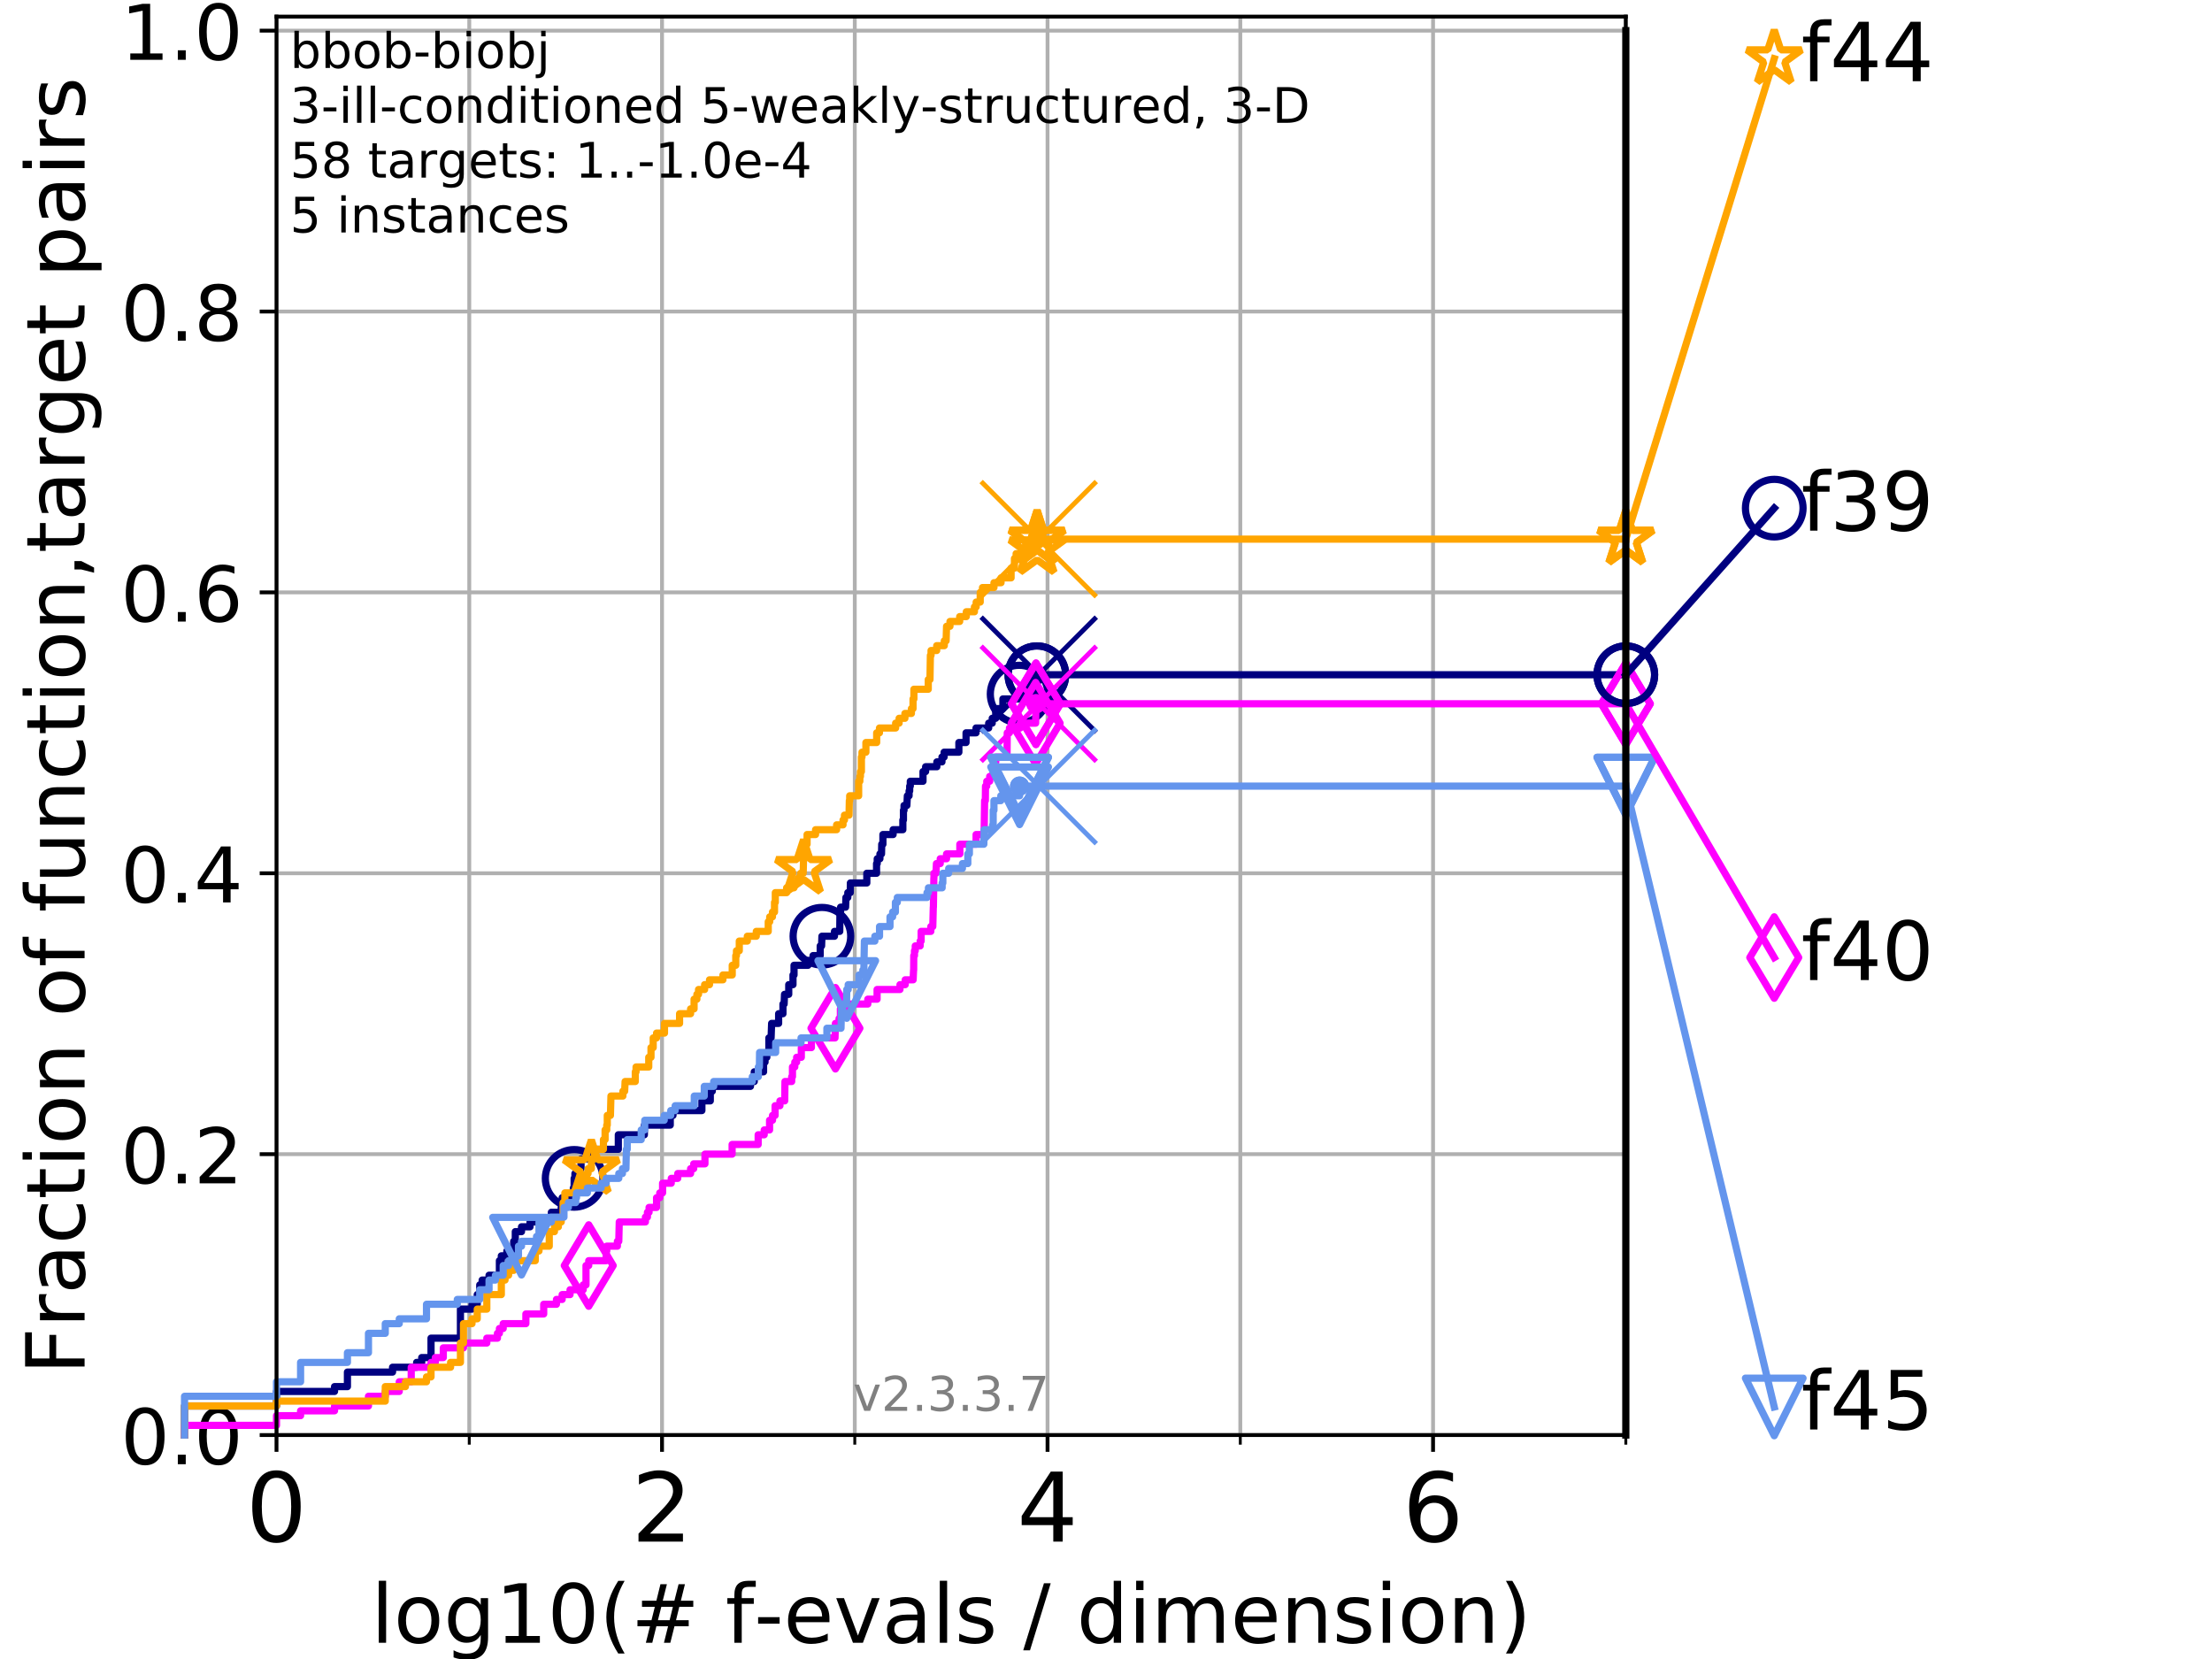 <?xml version="1.0" encoding="utf-8" standalone="no"?>
<!DOCTYPE svg PUBLIC "-//W3C//DTD SVG 1.1//EN"
  "http://www.w3.org/Graphics/SVG/1.1/DTD/svg11.dtd">
<!-- Created with matplotlib (https://matplotlib.org/) -->
<svg height="345.6pt" version="1.1" viewBox="0 0 460.8 345.6" width="460.8pt" xmlns="http://www.w3.org/2000/svg" xmlns:xlink="http://www.w3.org/1999/xlink">
 <defs>
  <style type="text/css">
*{stroke-linecap:butt;stroke-linejoin:round;}
  </style>
 </defs>
 <g id="figure_1">
  <g id="patch_1">
   <path d="M 0 345.6 
L 460.8 345.6 
L 460.8 0 
L 0 0 
z
" style="fill:#ffffff;"/>
  </g>
  <g id="axes_1">
   <g id="patch_2">
    <path d="M 57.6 298.944 
L 338.688 298.944 
L 338.688 3.456 
L 57.6 3.456 
z
" style="fill:#ffffff;"/>
   </g>
   <g id="matplotlib.axis_1">
    <g id="xtick_1">
     <g id="line2d_1">
      <path clip-path="url(#pad62e3ccfd)" d="M 57.6 298.944 
L 57.6 3.456 
" style="fill:none;stroke:#b0b0b0;stroke-linecap:square;stroke-width:0.8;"/>
     </g>
     <g id="line2d_2">
      <defs>
       <path d="M 0 0 
L 0 3.5 
" id="m4310217641" style="stroke:#000000;stroke-width:0.8;"/>
      </defs>
      <g>
       <use style="stroke:#000000;stroke-width:0.8;" x="57.6" xlink:href="#m4310217641" y="298.944"/>
      </g>
     </g>
     <g id="text_1">
      <!-- 0 -->
      <defs>
       <path d="M 31.781 66.406 
Q 24.172 66.406 20.328 58.906 
Q 16.5 51.422 16.5 36.375 
Q 16.5 21.391 20.328 13.891 
Q 24.172 6.391 31.781 6.391 
Q 39.453 6.391 43.281 13.891 
Q 47.125 21.391 47.125 36.375 
Q 47.125 51.422 43.281 58.906 
Q 39.453 66.406 31.781 66.406 
z
M 31.781 74.219 
Q 44.047 74.219 50.516 64.516 
Q 56.984 54.828 56.984 36.375 
Q 56.984 17.969 50.516 8.266 
Q 44.047 -1.422 31.781 -1.422 
Q 19.531 -1.422 13.062 8.266 
Q 6.594 17.969 6.594 36.375 
Q 6.594 54.828 13.062 64.516 
Q 19.531 74.219 31.781 74.219 
z
" id="DejaVuSans-48"/>
      </defs>
      <g transform="translate(51.237 321.141)scale(0.2 -0.2)">
       <use xlink:href="#DejaVuSans-48"/>
      </g>
     </g>
    </g>
    <g id="xtick_2">
     <g id="line2d_3">
      <path clip-path="url(#pad62e3ccfd)" d="M 137.911 298.944 
L 137.911 3.456 
" style="fill:none;stroke:#b0b0b0;stroke-linecap:square;stroke-width:0.8;"/>
     </g>
     <g id="line2d_4">
      <g>
       <use style="stroke:#000000;stroke-width:0.8;" x="137.911" xlink:href="#m4310217641" y="298.944"/>
      </g>
     </g>
     <g id="text_2">
      <!-- 2 -->
      <defs>
       <path d="M 19.188 8.297 
L 53.609 8.297 
L 53.609 0 
L 7.328 0 
L 7.328 8.297 
Q 12.938 14.109 22.625 23.891 
Q 32.328 33.688 34.812 36.531 
Q 39.547 41.844 41.422 45.531 
Q 43.312 49.219 43.312 52.781 
Q 43.312 58.594 39.234 62.25 
Q 35.156 65.922 28.609 65.922 
Q 23.969 65.922 18.812 64.312 
Q 13.672 62.703 7.812 59.422 
L 7.812 69.391 
Q 13.766 71.781 18.938 73 
Q 24.125 74.219 28.422 74.219 
Q 39.75 74.219 46.484 68.547 
Q 53.219 62.891 53.219 53.422 
Q 53.219 48.922 51.531 44.891 
Q 49.859 40.875 45.406 35.406 
Q 44.188 33.984 37.641 27.219 
Q 31.109 20.453 19.188 8.297 
z
" id="DejaVuSans-50"/>
      </defs>
      <g transform="translate(131.548 321.141)scale(0.2 -0.2)">
       <use xlink:href="#DejaVuSans-50"/>
      </g>
     </g>
    </g>
    <g id="xtick_3">
     <g id="line2d_5">
      <path clip-path="url(#pad62e3ccfd)" d="M 218.222 298.944 
L 218.222 3.456 
" style="fill:none;stroke:#b0b0b0;stroke-linecap:square;stroke-width:0.8;"/>
     </g>
     <g id="line2d_6">
      <g>
       <use style="stroke:#000000;stroke-width:0.8;" x="218.222" xlink:href="#m4310217641" y="298.944"/>
      </g>
     </g>
     <g id="text_3">
      <!-- 4 -->
      <defs>
       <path d="M 37.797 64.312 
L 12.891 25.391 
L 37.797 25.391 
z
M 35.203 72.906 
L 47.609 72.906 
L 47.609 25.391 
L 58.016 25.391 
L 58.016 17.188 
L 47.609 17.188 
L 47.609 0 
L 37.797 0 
L 37.797 17.188 
L 4.891 17.188 
L 4.891 26.703 
z
" id="DejaVuSans-52"/>
      </defs>
      <g transform="translate(211.859 321.141)scale(0.2 -0.2)">
       <use xlink:href="#DejaVuSans-52"/>
      </g>
     </g>
    </g>
    <g id="xtick_4">
     <g id="line2d_7">
      <path clip-path="url(#pad62e3ccfd)" d="M 298.533 298.944 
L 298.533 3.456 
" style="fill:none;stroke:#b0b0b0;stroke-linecap:square;stroke-width:0.8;"/>
     </g>
     <g id="line2d_8">
      <g>
       <use style="stroke:#000000;stroke-width:0.8;" x="298.533" xlink:href="#m4310217641" y="298.944"/>
      </g>
     </g>
     <g id="text_4">
      <!-- 6 -->
      <defs>
       <path d="M 33.016 40.375 
Q 26.375 40.375 22.484 35.828 
Q 18.609 31.297 18.609 23.391 
Q 18.609 15.531 22.484 10.953 
Q 26.375 6.391 33.016 6.391 
Q 39.656 6.391 43.531 10.953 
Q 47.406 15.531 47.406 23.391 
Q 47.406 31.297 43.531 35.828 
Q 39.656 40.375 33.016 40.375 
z
M 52.594 71.297 
L 52.594 62.312 
Q 48.875 64.062 45.094 64.984 
Q 41.312 65.922 37.594 65.922 
Q 27.828 65.922 22.672 59.328 
Q 17.531 52.734 16.797 39.406 
Q 19.672 43.656 24.016 45.922 
Q 28.375 48.188 33.594 48.188 
Q 44.578 48.188 50.953 41.516 
Q 57.328 34.859 57.328 23.391 
Q 57.328 12.156 50.688 5.359 
Q 44.047 -1.422 33.016 -1.422 
Q 20.359 -1.422 13.672 8.266 
Q 6.984 17.969 6.984 36.375 
Q 6.984 53.656 15.188 63.938 
Q 23.391 74.219 37.203 74.219 
Q 40.922 74.219 44.703 73.484 
Q 48.484 72.75 52.594 71.297 
z
" id="DejaVuSans-54"/>
      </defs>
      <g transform="translate(292.17 321.141)scale(0.2 -0.2)">
       <use xlink:href="#DejaVuSans-54"/>
      </g>
     </g>
    </g>
    <g id="xtick_5">
     <g id="line2d_9">
      <path clip-path="url(#pad62e3ccfd)" d="M 97.755 298.944 
L 97.755 3.456 
" style="fill:none;stroke:#b0b0b0;stroke-linecap:square;stroke-width:0.8;"/>
     </g>
     <g id="line2d_10">
      <defs>
       <path d="M 0 0 
L 0 2 
" id="mb101d181b2" style="stroke:#000000;stroke-width:0.6;"/>
      </defs>
      <g>
       <use style="stroke:#000000;stroke-width:0.6;" x="97.755" xlink:href="#mb101d181b2" y="298.944"/>
      </g>
     </g>
    </g>
    <g id="xtick_6">
     <g id="line2d_11">
      <path clip-path="url(#pad62e3ccfd)" d="M 178.066 298.944 
L 178.066 3.456 
" style="fill:none;stroke:#b0b0b0;stroke-linecap:square;stroke-width:0.8;"/>
     </g>
     <g id="line2d_12">
      <g>
       <use style="stroke:#000000;stroke-width:0.6;" x="178.066" xlink:href="#mb101d181b2" y="298.944"/>
      </g>
     </g>
    </g>
    <g id="xtick_7">
     <g id="line2d_13">
      <path clip-path="url(#pad62e3ccfd)" d="M 258.377 298.944 
L 258.377 3.456 
" style="fill:none;stroke:#b0b0b0;stroke-linecap:square;stroke-width:0.8;"/>
     </g>
     <g id="line2d_14">
      <g>
       <use style="stroke:#000000;stroke-width:0.6;" x="258.377" xlink:href="#mb101d181b2" y="298.944"/>
      </g>
     </g>
    </g>
    <g id="xtick_8">
     <g id="line2d_15">
      <path clip-path="url(#pad62e3ccfd)" d="M 338.688 298.944 
L 338.688 3.456 
" style="fill:none;stroke:#b0b0b0;stroke-linecap:square;stroke-width:0.8;"/>
     </g>
     <g id="line2d_16">
      <g>
       <use style="stroke:#000000;stroke-width:0.6;" x="338.688" xlink:href="#mb101d181b2" y="298.944"/>
      </g>
     </g>
    </g>
    <g id="text_5">
     <!-- log10(# f-evals / dimension) -->
     <defs>
      <path d="M 9.422 75.984 
L 18.406 75.984 
L 18.406 0 
L 9.422 0 
z
" id="DejaVuSans-108"/>
      <path d="M 30.609 48.391 
Q 23.391 48.391 19.188 42.75 
Q 14.984 37.109 14.984 27.297 
Q 14.984 17.484 19.156 11.844 
Q 23.344 6.203 30.609 6.203 
Q 37.797 6.203 41.984 11.859 
Q 46.188 17.531 46.188 27.297 
Q 46.188 37.016 41.984 42.703 
Q 37.797 48.391 30.609 48.391 
z
M 30.609 56 
Q 42.328 56 49.016 48.375 
Q 55.719 40.766 55.719 27.297 
Q 55.719 13.875 49.016 6.219 
Q 42.328 -1.422 30.609 -1.422 
Q 18.844 -1.422 12.172 6.219 
Q 5.516 13.875 5.516 27.297 
Q 5.516 40.766 12.172 48.375 
Q 18.844 56 30.609 56 
z
" id="DejaVuSans-111"/>
      <path d="M 45.406 27.984 
Q 45.406 37.75 41.375 43.109 
Q 37.359 48.484 30.078 48.484 
Q 22.859 48.484 18.828 43.109 
Q 14.797 37.75 14.797 27.984 
Q 14.797 18.266 18.828 12.891 
Q 22.859 7.516 30.078 7.516 
Q 37.359 7.516 41.375 12.891 
Q 45.406 18.266 45.406 27.984 
z
M 54.391 6.781 
Q 54.391 -7.172 48.188 -13.984 
Q 42 -20.797 29.203 -20.797 
Q 24.469 -20.797 20.266 -20.094 
Q 16.062 -19.391 12.109 -17.922 
L 12.109 -9.188 
Q 16.062 -11.328 19.922 -12.344 
Q 23.781 -13.375 27.781 -13.375 
Q 36.625 -13.375 41.016 -8.766 
Q 45.406 -4.156 45.406 5.172 
L 45.406 9.625 
Q 42.625 4.781 38.281 2.391 
Q 33.938 0 27.875 0 
Q 17.828 0 11.672 7.656 
Q 5.516 15.328 5.516 27.984 
Q 5.516 40.672 11.672 48.328 
Q 17.828 56 27.875 56 
Q 33.938 56 38.281 53.609 
Q 42.625 51.219 45.406 46.391 
L 45.406 54.688 
L 54.391 54.688 
z
" id="DejaVuSans-103"/>
      <path d="M 12.406 8.297 
L 28.516 8.297 
L 28.516 63.922 
L 10.984 60.406 
L 10.984 69.391 
L 28.422 72.906 
L 38.281 72.906 
L 38.281 8.297 
L 54.391 8.297 
L 54.391 0 
L 12.406 0 
z
" id="DejaVuSans-49"/>
      <path d="M 31 75.875 
Q 24.469 64.656 21.281 53.656 
Q 18.109 42.672 18.109 31.391 
Q 18.109 20.125 21.312 9.062 
Q 24.516 -2 31 -13.188 
L 23.188 -13.188 
Q 15.875 -1.703 12.234 9.375 
Q 8.594 20.453 8.594 31.391 
Q 8.594 42.281 12.203 53.312 
Q 15.828 64.359 23.188 75.875 
z
" id="DejaVuSans-40"/>
      <path d="M 51.125 44 
L 36.922 44 
L 32.812 27.688 
L 47.125 27.688 
z
M 43.797 71.781 
L 38.719 51.516 
L 52.984 51.516 
L 58.109 71.781 
L 65.922 71.781 
L 60.891 51.516 
L 76.125 51.516 
L 76.125 44 
L 58.984 44 
L 54.984 27.688 
L 70.516 27.688 
L 70.516 20.219 
L 53.078 20.219 
L 48 0 
L 40.188 0 
L 45.219 20.219 
L 30.906 20.219 
L 25.875 0 
L 18.016 0 
L 23.094 20.219 
L 7.719 20.219 
L 7.719 27.688 
L 24.906 27.688 
L 29 44 
L 13.281 44 
L 13.281 51.516 
L 30.906 51.516 
L 35.891 71.781 
z
" id="DejaVuSans-35"/>
      <path id="DejaVuSans-32"/>
      <path d="M 37.109 75.984 
L 37.109 68.5 
L 28.516 68.5 
Q 23.688 68.5 21.797 66.547 
Q 19.922 64.594 19.922 59.516 
L 19.922 54.688 
L 34.719 54.688 
L 34.719 47.703 
L 19.922 47.703 
L 19.922 0 
L 10.891 0 
L 10.891 47.703 
L 2.297 47.703 
L 2.297 54.688 
L 10.891 54.688 
L 10.891 58.5 
Q 10.891 67.625 15.141 71.797 
Q 19.391 75.984 28.609 75.984 
z
" id="DejaVuSans-102"/>
      <path d="M 4.891 31.391 
L 31.203 31.391 
L 31.203 23.391 
L 4.891 23.391 
z
" id="DejaVuSans-45"/>
      <path d="M 56.203 29.594 
L 56.203 25.203 
L 14.891 25.203 
Q 15.484 15.922 20.484 11.062 
Q 25.484 6.203 34.422 6.203 
Q 39.594 6.203 44.453 7.469 
Q 49.312 8.734 54.109 11.281 
L 54.109 2.781 
Q 49.266 0.734 44.188 -0.344 
Q 39.109 -1.422 33.891 -1.422 
Q 20.797 -1.422 13.156 6.188 
Q 5.516 13.812 5.516 26.812 
Q 5.516 40.234 12.766 48.109 
Q 20.016 56 32.328 56 
Q 43.359 56 49.781 48.891 
Q 56.203 41.797 56.203 29.594 
z
M 47.219 32.234 
Q 47.125 39.594 43.094 43.984 
Q 39.062 48.391 32.422 48.391 
Q 24.906 48.391 20.391 44.141 
Q 15.875 39.891 15.188 32.172 
z
" id="DejaVuSans-101"/>
      <path d="M 2.984 54.688 
L 12.5 54.688 
L 29.594 8.797 
L 46.688 54.688 
L 56.203 54.688 
L 35.688 0 
L 23.484 0 
z
" id="DejaVuSans-118"/>
      <path d="M 34.281 27.484 
Q 23.391 27.484 19.188 25 
Q 14.984 22.516 14.984 16.5 
Q 14.984 11.719 18.141 8.906 
Q 21.297 6.109 26.703 6.109 
Q 34.188 6.109 38.703 11.406 
Q 43.219 16.703 43.219 25.484 
L 43.219 27.484 
z
M 52.203 31.203 
L 52.203 0 
L 43.219 0 
L 43.219 8.297 
Q 40.141 3.328 35.547 0.953 
Q 30.953 -1.422 24.312 -1.422 
Q 15.922 -1.422 10.953 3.297 
Q 6 8.016 6 15.922 
Q 6 25.141 12.172 29.828 
Q 18.359 34.516 30.609 34.516 
L 43.219 34.516 
L 43.219 35.406 
Q 43.219 41.609 39.141 45 
Q 35.062 48.391 27.688 48.391 
Q 23 48.391 18.547 47.266 
Q 14.109 46.141 10.016 43.891 
L 10.016 52.203 
Q 14.938 54.109 19.578 55.047 
Q 24.219 56 28.609 56 
Q 40.484 56 46.344 49.844 
Q 52.203 43.703 52.203 31.203 
z
" id="DejaVuSans-97"/>
      <path d="M 44.281 53.078 
L 44.281 44.578 
Q 40.484 46.531 36.375 47.5 
Q 32.281 48.484 27.875 48.484 
Q 21.188 48.484 17.844 46.438 
Q 14.5 44.391 14.5 40.281 
Q 14.5 37.156 16.891 35.375 
Q 19.281 33.594 26.516 31.984 
L 29.594 31.297 
Q 39.156 29.25 43.188 25.516 
Q 47.219 21.781 47.219 15.094 
Q 47.219 7.469 41.188 3.016 
Q 35.156 -1.422 24.609 -1.422 
Q 20.219 -1.422 15.453 -0.562 
Q 10.688 0.297 5.422 2 
L 5.422 11.281 
Q 10.406 8.688 15.234 7.391 
Q 20.062 6.109 24.812 6.109 
Q 31.156 6.109 34.562 8.281 
Q 37.984 10.453 37.984 14.406 
Q 37.984 18.062 35.516 20.016 
Q 33.062 21.969 24.703 23.781 
L 21.578 24.516 
Q 13.234 26.266 9.516 29.906 
Q 5.812 33.547 5.812 39.891 
Q 5.812 47.609 11.281 51.797 
Q 16.75 56 26.812 56 
Q 31.781 56 36.172 55.266 
Q 40.578 54.547 44.281 53.078 
z
" id="DejaVuSans-115"/>
      <path d="M 25.391 72.906 
L 33.688 72.906 
L 8.297 -9.281 
L 0 -9.281 
z
" id="DejaVuSans-47"/>
      <path d="M 45.406 46.391 
L 45.406 75.984 
L 54.391 75.984 
L 54.391 0 
L 45.406 0 
L 45.406 8.203 
Q 42.578 3.328 38.25 0.953 
Q 33.938 -1.422 27.875 -1.422 
Q 17.969 -1.422 11.734 6.484 
Q 5.516 14.406 5.516 27.297 
Q 5.516 40.188 11.734 48.094 
Q 17.969 56 27.875 56 
Q 33.938 56 38.25 53.625 
Q 42.578 51.266 45.406 46.391 
z
M 14.797 27.297 
Q 14.797 17.391 18.875 11.75 
Q 22.953 6.109 30.078 6.109 
Q 37.203 6.109 41.297 11.75 
Q 45.406 17.391 45.406 27.297 
Q 45.406 37.203 41.297 42.844 
Q 37.203 48.484 30.078 48.484 
Q 22.953 48.484 18.875 42.844 
Q 14.797 37.203 14.797 27.297 
z
" id="DejaVuSans-100"/>
      <path d="M 9.422 54.688 
L 18.406 54.688 
L 18.406 0 
L 9.422 0 
z
M 9.422 75.984 
L 18.406 75.984 
L 18.406 64.594 
L 9.422 64.594 
z
" id="DejaVuSans-105"/>
      <path d="M 52 44.188 
Q 55.375 50.25 60.062 53.125 
Q 64.75 56 71.094 56 
Q 79.641 56 84.281 50.016 
Q 88.922 44.047 88.922 33.016 
L 88.922 0 
L 79.891 0 
L 79.891 32.719 
Q 79.891 40.578 77.094 44.375 
Q 74.312 48.188 68.609 48.188 
Q 61.625 48.188 57.562 43.547 
Q 53.516 38.922 53.516 30.906 
L 53.516 0 
L 44.484 0 
L 44.484 32.719 
Q 44.484 40.625 41.703 44.406 
Q 38.922 48.188 33.109 48.188 
Q 26.219 48.188 22.156 43.531 
Q 18.109 38.875 18.109 30.906 
L 18.109 0 
L 9.078 0 
L 9.078 54.688 
L 18.109 54.688 
L 18.109 46.188 
Q 21.188 51.219 25.484 53.609 
Q 29.781 56 35.688 56 
Q 41.656 56 45.828 52.969 
Q 50 49.953 52 44.188 
z
" id="DejaVuSans-109"/>
      <path d="M 54.891 33.016 
L 54.891 0 
L 45.906 0 
L 45.906 32.719 
Q 45.906 40.484 42.875 44.328 
Q 39.844 48.188 33.797 48.188 
Q 26.516 48.188 22.312 43.547 
Q 18.109 38.922 18.109 30.906 
L 18.109 0 
L 9.078 0 
L 9.078 54.688 
L 18.109 54.688 
L 18.109 46.188 
Q 21.344 51.125 25.703 53.562 
Q 30.078 56 35.797 56 
Q 45.219 56 50.047 50.172 
Q 54.891 44.344 54.891 33.016 
z
" id="DejaVuSans-110"/>
      <path d="M 8.016 75.875 
L 15.828 75.875 
Q 23.141 64.359 26.781 53.312 
Q 30.422 42.281 30.422 31.391 
Q 30.422 20.453 26.781 9.375 
Q 23.141 -1.703 15.828 -13.188 
L 8.016 -13.188 
Q 14.5 -2 17.703 9.062 
Q 20.906 20.125 20.906 31.391 
Q 20.906 42.672 17.703 53.656 
Q 14.5 64.656 8.016 75.875 
z
" id="DejaVuSans-41"/>
     </defs>
     <g transform="translate(77.303 342.218)scale(0.17 -0.17)">
      <use xlink:href="#DejaVuSans-108"/>
      <use x="27.783" xlink:href="#DejaVuSans-111"/>
      <use x="88.965" xlink:href="#DejaVuSans-103"/>
      <use x="152.441" xlink:href="#DejaVuSans-49"/>
      <use x="216.064" xlink:href="#DejaVuSans-48"/>
      <use x="279.688" xlink:href="#DejaVuSans-40"/>
      <use x="318.701" xlink:href="#DejaVuSans-35"/>
      <use x="402.49" xlink:href="#DejaVuSans-32"/>
      <use x="434.277" xlink:href="#DejaVuSans-102"/>
      <use x="469.404" xlink:href="#DejaVuSans-45"/>
      <use x="505.488" xlink:href="#DejaVuSans-101"/>
      <use x="567.012" xlink:href="#DejaVuSans-118"/>
      <use x="626.191" xlink:href="#DejaVuSans-97"/>
      <use x="687.471" xlink:href="#DejaVuSans-108"/>
      <use x="715.254" xlink:href="#DejaVuSans-115"/>
      <use x="767.354" xlink:href="#DejaVuSans-32"/>
      <use x="799.141" xlink:href="#DejaVuSans-47"/>
      <use x="832.832" xlink:href="#DejaVuSans-32"/>
      <use x="864.619" xlink:href="#DejaVuSans-100"/>
      <use x="928.096" xlink:href="#DejaVuSans-105"/>
      <use x="955.879" xlink:href="#DejaVuSans-109"/>
      <use x="1053.291" xlink:href="#DejaVuSans-101"/>
      <use x="1114.814" xlink:href="#DejaVuSans-110"/>
      <use x="1178.193" xlink:href="#DejaVuSans-115"/>
      <use x="1230.293" xlink:href="#DejaVuSans-105"/>
      <use x="1258.076" xlink:href="#DejaVuSans-111"/>
      <use x="1319.258" xlink:href="#DejaVuSans-110"/>
      <use x="1382.637" xlink:href="#DejaVuSans-41"/>
     </g>
    </g>
   </g>
   <g id="matplotlib.axis_2">
    <g id="ytick_1">
     <g id="line2d_17">
      <path clip-path="url(#pad62e3ccfd)" d="M 57.6 298.944 
L 338.688 298.944 
" style="fill:none;stroke:#b0b0b0;stroke-linecap:square;stroke-width:0.8;"/>
     </g>
     <g id="line2d_18">
      <defs>
       <path d="M 0 0 
L -3.5 0 
" id="me5b0fee2b8" style="stroke:#000000;stroke-width:0.8;"/>
      </defs>
      <g>
       <use style="stroke:#000000;stroke-width:0.8;" x="57.6" xlink:href="#me5b0fee2b8" y="298.944"/>
      </g>
     </g>
     <g id="text_6">
      <!-- 0.0 -->
      <defs>
       <path d="M 10.688 12.406 
L 21 12.406 
L 21 0 
L 10.688 0 
z
" id="DejaVuSans-46"/>
      </defs>
      <g transform="translate(25.155 305.023)scale(0.16 -0.16)">
       <use xlink:href="#DejaVuSans-48"/>
       <use x="63.623" xlink:href="#DejaVuSans-46"/>
       <use x="95.41" xlink:href="#DejaVuSans-48"/>
      </g>
     </g>
    </g>
    <g id="ytick_2">
     <g id="line2d_19">
      <path clip-path="url(#pad62e3ccfd)" d="M 57.6 240.432 
L 338.688 240.432 
" style="fill:none;stroke:#b0b0b0;stroke-linecap:square;stroke-width:0.8;"/>
     </g>
     <g id="line2d_20">
      <g>
       <use style="stroke:#000000;stroke-width:0.8;" x="57.6" xlink:href="#me5b0fee2b8" y="240.432"/>
      </g>
     </g>
     <g id="text_7">
      <!-- 0.2 -->
      <g transform="translate(25.155 246.51)scale(0.16 -0.16)">
       <use xlink:href="#DejaVuSans-48"/>
       <use x="63.623" xlink:href="#DejaVuSans-46"/>
       <use x="95.41" xlink:href="#DejaVuSans-50"/>
      </g>
     </g>
    </g>
    <g id="ytick_3">
     <g id="line2d_21">
      <path clip-path="url(#pad62e3ccfd)" d="M 57.6 181.919 
L 338.688 181.919 
" style="fill:none;stroke:#b0b0b0;stroke-linecap:square;stroke-width:0.8;"/>
     </g>
     <g id="line2d_22">
      <g>
       <use style="stroke:#000000;stroke-width:0.8;" x="57.6" xlink:href="#me5b0fee2b8" y="181.919"/>
      </g>
     </g>
     <g id="text_8">
      <!-- 0.4 -->
      <g transform="translate(25.155 187.998)scale(0.16 -0.16)">
       <use xlink:href="#DejaVuSans-48"/>
       <use x="63.623" xlink:href="#DejaVuSans-46"/>
       <use x="95.41" xlink:href="#DejaVuSans-52"/>
      </g>
     </g>
    </g>
    <g id="ytick_4">
     <g id="line2d_23">
      <path clip-path="url(#pad62e3ccfd)" d="M 57.6 123.407 
L 338.688 123.407 
" style="fill:none;stroke:#b0b0b0;stroke-linecap:square;stroke-width:0.8;"/>
     </g>
     <g id="line2d_24">
      <g>
       <use style="stroke:#000000;stroke-width:0.8;" x="57.6" xlink:href="#me5b0fee2b8" y="123.407"/>
      </g>
     </g>
     <g id="text_9">
      <!-- 0.6 -->
      <g transform="translate(25.155 129.485)scale(0.16 -0.16)">
       <use xlink:href="#DejaVuSans-48"/>
       <use x="63.623" xlink:href="#DejaVuSans-46"/>
       <use x="95.41" xlink:href="#DejaVuSans-54"/>
      </g>
     </g>
    </g>
    <g id="ytick_5">
     <g id="line2d_25">
      <path clip-path="url(#pad62e3ccfd)" d="M 57.6 64.894 
L 338.688 64.894 
" style="fill:none;stroke:#b0b0b0;stroke-linecap:square;stroke-width:0.8;"/>
     </g>
     <g id="line2d_26">
      <g>
       <use style="stroke:#000000;stroke-width:0.8;" x="57.6" xlink:href="#me5b0fee2b8" y="64.894"/>
      </g>
     </g>
     <g id="text_10">
      <!-- 0.8 -->
      <defs>
       <path d="M 31.781 34.625 
Q 24.75 34.625 20.719 30.859 
Q 16.703 27.094 16.703 20.516 
Q 16.703 13.922 20.719 10.156 
Q 24.75 6.391 31.781 6.391 
Q 38.812 6.391 42.859 10.172 
Q 46.922 13.969 46.922 20.516 
Q 46.922 27.094 42.891 30.859 
Q 38.875 34.625 31.781 34.625 
z
M 21.922 38.812 
Q 15.578 40.375 12.031 44.719 
Q 8.5 49.078 8.5 55.328 
Q 8.5 64.062 14.719 69.141 
Q 20.953 74.219 31.781 74.219 
Q 42.672 74.219 48.875 69.141 
Q 55.078 64.062 55.078 55.328 
Q 55.078 49.078 51.531 44.719 
Q 48 40.375 41.703 38.812 
Q 48.828 37.156 52.797 32.312 
Q 56.781 27.484 56.781 20.516 
Q 56.781 9.906 50.312 4.234 
Q 43.844 -1.422 31.781 -1.422 
Q 19.734 -1.422 13.25 4.234 
Q 6.781 9.906 6.781 20.516 
Q 6.781 27.484 10.781 32.312 
Q 14.797 37.156 21.922 38.812 
z
M 18.312 54.391 
Q 18.312 48.734 21.844 45.562 
Q 25.391 42.391 31.781 42.391 
Q 38.141 42.391 41.719 45.562 
Q 45.312 48.734 45.312 54.391 
Q 45.312 60.062 41.719 63.234 
Q 38.141 66.406 31.781 66.406 
Q 25.391 66.406 21.844 63.234 
Q 18.312 60.062 18.312 54.391 
z
" id="DejaVuSans-56"/>
      </defs>
      <g transform="translate(25.155 70.973)scale(0.16 -0.16)">
       <use xlink:href="#DejaVuSans-48"/>
       <use x="63.623" xlink:href="#DejaVuSans-46"/>
       <use x="95.41" xlink:href="#DejaVuSans-56"/>
      </g>
     </g>
    </g>
    <g id="ytick_6">
     <g id="line2d_27">
      <path clip-path="url(#pad62e3ccfd)" d="M 57.6 6.382 
L 338.688 6.382 
" style="fill:none;stroke:#b0b0b0;stroke-linecap:square;stroke-width:0.8;"/>
     </g>
     <g id="line2d_28">
      <g>
       <use style="stroke:#000000;stroke-width:0.8;" x="57.6" xlink:href="#me5b0fee2b8" y="6.382"/>
      </g>
     </g>
     <g id="text_11">
      <!-- 1.0 -->
      <g transform="translate(25.155 12.46)scale(0.16 -0.16)">
       <use xlink:href="#DejaVuSans-49"/>
       <use x="63.623" xlink:href="#DejaVuSans-46"/>
       <use x="95.41" xlink:href="#DejaVuSans-48"/>
      </g>
     </g>
    </g>
    <g id="text_12">
     <!-- Fraction of function,target pairs -->
     <defs>
      <path d="M 9.812 72.906 
L 51.703 72.906 
L 51.703 64.594 
L 19.672 64.594 
L 19.672 43.109 
L 48.578 43.109 
L 48.578 34.812 
L 19.672 34.812 
L 19.672 0 
L 9.812 0 
z
" id="DejaVuSans-70"/>
      <path d="M 41.109 46.297 
Q 39.594 47.172 37.812 47.578 
Q 36.031 48 33.891 48 
Q 26.266 48 22.188 43.047 
Q 18.109 38.094 18.109 28.812 
L 18.109 0 
L 9.078 0 
L 9.078 54.688 
L 18.109 54.688 
L 18.109 46.188 
Q 20.953 51.172 25.484 53.578 
Q 30.031 56 36.531 56 
Q 37.453 56 38.578 55.875 
Q 39.703 55.766 41.062 55.516 
z
" id="DejaVuSans-114"/>
      <path d="M 48.781 52.594 
L 48.781 44.188 
Q 44.969 46.297 41.141 47.344 
Q 37.312 48.391 33.406 48.391 
Q 24.656 48.391 19.812 42.844 
Q 14.984 37.312 14.984 27.297 
Q 14.984 17.281 19.812 11.734 
Q 24.656 6.203 33.406 6.203 
Q 37.312 6.203 41.141 7.25 
Q 44.969 8.297 48.781 10.406 
L 48.781 2.094 
Q 45.016 0.344 40.984 -0.531 
Q 36.969 -1.422 32.422 -1.422 
Q 20.062 -1.422 12.781 6.344 
Q 5.516 14.109 5.516 27.297 
Q 5.516 40.672 12.859 48.328 
Q 20.219 56 33.016 56 
Q 37.156 56 41.109 55.141 
Q 45.062 54.297 48.781 52.594 
z
" id="DejaVuSans-99"/>
      <path d="M 18.312 70.219 
L 18.312 54.688 
L 36.812 54.688 
L 36.812 47.703 
L 18.312 47.703 
L 18.312 18.016 
Q 18.312 11.328 20.141 9.422 
Q 21.969 7.516 27.594 7.516 
L 36.812 7.516 
L 36.812 0 
L 27.594 0 
Q 17.188 0 13.234 3.875 
Q 9.281 7.766 9.281 18.016 
L 9.281 47.703 
L 2.688 47.703 
L 2.688 54.688 
L 9.281 54.688 
L 9.281 70.219 
z
" id="DejaVuSans-116"/>
      <path d="M 8.5 21.578 
L 8.5 54.688 
L 17.484 54.688 
L 17.484 21.922 
Q 17.484 14.156 20.5 10.266 
Q 23.531 6.391 29.594 6.391 
Q 36.859 6.391 41.078 11.031 
Q 45.312 15.672 45.312 23.688 
L 45.312 54.688 
L 54.297 54.688 
L 54.297 0 
L 45.312 0 
L 45.312 8.406 
Q 42.047 3.422 37.719 1 
Q 33.406 -1.422 27.688 -1.422 
Q 18.266 -1.422 13.375 4.438 
Q 8.5 10.297 8.5 21.578 
z
M 31.109 56 
z
" id="DejaVuSans-117"/>
      <path d="M 11.719 12.406 
L 22.016 12.406 
L 22.016 4 
L 14.016 -11.625 
L 7.719 -11.625 
L 11.719 4 
z
" id="DejaVuSans-44"/>
      <path d="M 18.109 8.203 
L 18.109 -20.797 
L 9.078 -20.797 
L 9.078 54.688 
L 18.109 54.688 
L 18.109 46.391 
Q 20.953 51.266 25.266 53.625 
Q 29.594 56 35.594 56 
Q 45.562 56 51.781 48.094 
Q 58.016 40.188 58.016 27.297 
Q 58.016 14.406 51.781 6.484 
Q 45.562 -1.422 35.594 -1.422 
Q 29.594 -1.422 25.266 0.953 
Q 20.953 3.328 18.109 8.203 
z
M 48.688 27.297 
Q 48.688 37.203 44.609 42.844 
Q 40.531 48.484 33.406 48.484 
Q 26.266 48.484 22.188 42.844 
Q 18.109 37.203 18.109 27.297 
Q 18.109 17.391 22.188 11.75 
Q 26.266 6.109 33.406 6.109 
Q 40.531 6.109 44.609 11.75 
Q 48.688 17.391 48.688 27.297 
z
" id="DejaVuSans-112"/>
     </defs>
     <g transform="translate(17.62 286.339)rotate(-90)scale(0.17 -0.17)">
      <use xlink:href="#DejaVuSans-70"/>
      <use x="57.41" xlink:href="#DejaVuSans-114"/>
      <use x="98.523" xlink:href="#DejaVuSans-97"/>
      <use x="159.803" xlink:href="#DejaVuSans-99"/>
      <use x="214.783" xlink:href="#DejaVuSans-116"/>
      <use x="253.992" xlink:href="#DejaVuSans-105"/>
      <use x="281.775" xlink:href="#DejaVuSans-111"/>
      <use x="342.957" xlink:href="#DejaVuSans-110"/>
      <use x="406.336" xlink:href="#DejaVuSans-32"/>
      <use x="438.123" xlink:href="#DejaVuSans-111"/>
      <use x="499.305" xlink:href="#DejaVuSans-102"/>
      <use x="534.51" xlink:href="#DejaVuSans-32"/>
      <use x="566.297" xlink:href="#DejaVuSans-102"/>
      <use x="601.502" xlink:href="#DejaVuSans-117"/>
      <use x="664.881" xlink:href="#DejaVuSans-110"/>
      <use x="728.26" xlink:href="#DejaVuSans-99"/>
      <use x="783.24" xlink:href="#DejaVuSans-116"/>
      <use x="822.449" xlink:href="#DejaVuSans-105"/>
      <use x="850.232" xlink:href="#DejaVuSans-111"/>
      <use x="911.414" xlink:href="#DejaVuSans-110"/>
      <use x="974.793" xlink:href="#DejaVuSans-44"/>
      <use x="1006.58" xlink:href="#DejaVuSans-116"/>
      <use x="1045.789" xlink:href="#DejaVuSans-97"/>
      <use x="1107.068" xlink:href="#DejaVuSans-114"/>
      <use x="1148.166" xlink:href="#DejaVuSans-103"/>
      <use x="1211.643" xlink:href="#DejaVuSans-101"/>
      <use x="1273.166" xlink:href="#DejaVuSans-116"/>
      <use x="1312.375" xlink:href="#DejaVuSans-32"/>
      <use x="1344.162" xlink:href="#DejaVuSans-112"/>
      <use x="1407.639" xlink:href="#DejaVuSans-97"/>
      <use x="1468.918" xlink:href="#DejaVuSans-105"/>
      <use x="1496.701" xlink:href="#DejaVuSans-114"/>
      <use x="1537.814" xlink:href="#DejaVuSans-115"/>
     </g>
    </g>
   </g>
   <g id="line2d_29">
    <defs>
     <path d="M 0 1.5 
C 0.398 1.5 0.779 1.342 1.061 1.061 
C 1.342 0.779 1.5 0.398 1.5 0 
C 1.5 -0.398 1.342 -0.779 1.061 -1.061 
C 0.779 -1.342 0.398 -1.5 0 -1.5 
C -0.398 -1.5 -0.779 -1.342 -1.061 -1.061 
C -1.342 -0.779 -1.5 -0.398 -1.5 0 
C -1.5 0.398 -1.342 0.779 -1.061 1.061 
C -0.779 1.342 -0.398 1.5 0 1.5 
z
" id="mbbeb843005" style="stroke:#000080;"/>
    </defs>
    <g>
     <use style="fill:#000080;stroke:#000080;" x="216.005" xlink:href="#mbbeb843005" y="140.557"/>
     <use style="fill:#000080;stroke:#000080;" x="216.005" xlink:href="#mbbeb843005" y="140.557"/>
    </g>
   </g>
   <g id="line2d_30">
    <path d="M 38.441 298.944 
L 38.441 292.891 
L 57.6 292.891 
L 57.6 289.864 
L 69.688 289.864 
L 69.688 288.856 
L 72.376 288.856 
L 72.376 285.829 
L 81.776 285.829 
L 81.776 284.82 
L 86.793 284.82 
L 86.793 283.811 
L 87.85 283.811 
L 87.85 282.803 
L 89.79 282.803 
L 89.79 278.767 
L 95.918 278.767 
L 95.918 272.714 
L 98.327 272.714 
L 98.327 271.705 
L 99.418 271.705 
L 99.418 269.688 
L 99.938 269.688 
L 99.938 267.67 
L 100.444 267.67 
L 100.444 266.661 
L 101.878 266.661 
L 101.878 265.652 
L 104.034 265.652 
L 104.034 262.626 
L 104.435 262.626 
L 104.435 261.617 
L 105.585 261.617 
L 105.585 260.608 
L 107.009 260.608 
L 107.009 258.591 
L 107.348 258.591 
L 107.348 256.573 
L 108.64 256.573 
L 108.64 255.564 
L 110.415 255.564 
L 110.415 254.555 
L 114.86 254.555 
L 114.86 252.538 
L 116.914 252.538 
L 116.914 251.529 
L 117.107 251.529 
L 117.107 249.511 
L 119.436 249.511 
L 119.436 247.493 
L 119.603 247.493 
L 119.603 245.476 
L 119.768 245.476 
L 119.768 244.467 
L 120.255 244.467 
L 120.255 243.458 
L 121.037 243.458 
L 121.037 241.44 
L 123.057 241.44 
L 123.057 240.432 
L 123.327 240.432 
L 123.327 239.423 
L 128.808 239.423 
L 128.808 236.396 
L 134.236 236.396 
L 134.236 234.379 
L 139.626 234.379 
L 139.626 232.361 
L 140.196 232.361 
L 140.196 231.352 
L 146.216 231.352 
L 146.216 229.334 
L 147.967 229.334 
L 147.967 227.317 
L 148.386 227.317 
L 148.386 226.308 
L 156.338 226.308 
L 156.338 225.299 
L 157.128 225.299 
L 157.128 223.281 
L 159.064 223.281 
L 159.064 221.264 
L 159.372 221.264 
L 159.372 220.255 
L 159.742 220.255 
L 159.742 219.246 
L 160.168 219.246 
L 160.168 216.219 
L 160.633 216.219 
L 160.743 213.193 
L 162.203 213.193 
L 162.203 211.175 
L 163.103 211.175 
L 163.103 209.158 
L 163.348 209.158 
L 163.429 207.14 
L 164.308 207.14 
L 164.308 205.122 
L 165.194 205.122 
L 165.194 203.105 
L 165.411 203.105 
L 165.411 201.087 
L 168.324 201.087 
L 168.324 200.078 
L 169.37 200.078 
L 169.37 199.069 
L 170.864 199.069 
L 170.864 197.052 
L 171.152 197.052 
L 171.221 195.034 
L 173.837 195.034 
L 173.837 194.025 
L 174.935 194.025 
L 174.977 189.99 
L 175.109 189.99 
L 175.109 188.981 
L 176.151 188.981 
L 176.222 186.963 
L 176.612 186.963 
L 176.612 185.954 
L 177.129 185.954 
L 177.147 183.937 
L 180.574 183.937 
L 180.574 181.919 
L 182.601 181.919 
L 182.601 179.901 
L 182.744 179.901 
L 182.744 178.893 
L 183.304 178.893 
L 183.304 177.884 
L 183.637 177.884 
L 183.679 175.866 
L 183.926 175.866 
L 183.926 173.848 
L 186.054 173.848 
L 186.054 172.84 
L 188.08 172.84 
L 188.08 170.822 
L 188.203 170.822 
L 188.203 168.804 
L 188.327 168.804 
L 188.327 167.795 
L 188.92 167.795 
L 189.019 165.778 
L 189.379 165.778 
L 189.379 164.769 
L 189.503 164.769 
L 189.503 163.76 
L 189.632 163.76 
L 189.632 162.751 
L 192.278 162.751 
L 192.278 160.733 
L 192.823 160.733 
L 192.823 159.725 
L 195.163 159.725 
L 195.163 158.716 
L 196.226 158.716 
L 196.226 157.707 
L 196.676 157.707 
L 196.676 156.698 
L 199.75 156.698 
L 199.75 154.68 
L 201.246 154.68 
L 201.246 152.663 
L 203.325 152.663 
L 203.325 151.654 
L 205.96 151.654 
L 205.96 150.645 
L 206.698 150.645 
L 206.698 149.636 
L 207.424 149.636 
L 207.424 147.619 
L 208.92 147.619 
L 208.92 145.601 
L 212.303 145.601 
L 212.303 144.592 
L 215.956 144.592 
L 216.005 140.557 
L 338.688 140.557 
L 338.688 140.557 
" style="fill:none;stroke:#000080;stroke-linecap:square;stroke-width:1.5;"/>
   </g>
   <g id="line2d_31">
    <defs>
     <path d="M 0 6 
C 1.591 6 3.117 5.368 4.243 4.243 
C 5.368 3.117 6 1.591 6 0 
C 6 -1.591 5.368 -3.117 4.243 -4.243 
C 3.117 -5.368 1.591 -6 0 -6 
C -1.591 -6 -3.117 -5.368 -4.243 -4.243 
C -5.368 -3.117 -6 -1.591 -6 0 
C -6 1.591 -5.368 3.117 -4.243 4.243 
C -3.117 5.368 -1.591 6 0 6 
z
" id="m535629f5f9" style="stroke:#000080;stroke-width:1.5;"/>
    </defs>
    <g>
     <use style="fill-opacity:0;stroke:#000080;stroke-width:1.5;" x="119.603" xlink:href="#m535629f5f9" y="245.476"/>
     <use style="fill-opacity:0;stroke:#000080;stroke-width:1.5;" x="171.221" xlink:href="#m535629f5f9" y="195.034"/>
     <use style="fill-opacity:0;stroke:#000080;stroke-width:1.5;" x="212.303" xlink:href="#m535629f5f9" y="144.592"/>
     <use style="fill-opacity:0;stroke:#000080;stroke-width:1.5;" x="216.005" xlink:href="#m535629f5f9" y="140.557"/>
     <use style="fill-opacity:0;stroke:#000080;stroke-width:1.5;" x="216.005" xlink:href="#m535629f5f9" y="140.557"/>
     <use style="fill-opacity:0;stroke:#000080;stroke-width:1.5;" x="338.688" xlink:href="#m535629f5f9" y="140.557"/>
    </g>
   </g>
   <g id="line2d_32">
    <path style="fill:none;stroke:#000080;stroke-linecap:square;stroke-width:1.5;"/>
    <g/>
   </g>
   <g id="line2d_33">
    <path clip-path="url(#pad62e3ccfd)" d="M 216.388 140.557 
" style="fill:none;stroke:#000080;stroke-linecap:square;stroke-width:1.5;"/>
    <defs>
     <path d="M -12 12 
L 12 -12 
M -12 -12 
L 12 12 
" id="md24ca65018" style="stroke:#000080;"/>
    </defs>
    <g clip-path="url(#pad62e3ccfd)">
     <use style="fill:#000080;stroke:#000080;" x="216.388" xlink:href="#md24ca65018" y="140.557"/>
    </g>
   </g>
   <g id="line2d_34">
    <defs>
     <path d="M 0 1.5 
C 0.398 1.5 0.779 1.342 1.061 1.061 
C 1.342 0.779 1.5 0.398 1.5 0 
C 1.5 -0.398 1.342 -0.779 1.061 -1.061 
C 0.779 -1.342 0.398 -1.5 0 -1.5 
C -0.398 -1.5 -0.779 -1.342 -1.061 -1.061 
C -1.342 -0.779 -1.5 -0.398 -1.5 0 
C -1.5 0.398 -1.342 0.779 -1.061 1.061 
C -0.779 1.342 -0.398 1.5 0 1.5 
z
" id="mb1fdc42284" style="stroke:#ff00ff;"/>
    </defs>
    <g>
     <use style="fill:#ff00ff;stroke:#ff00ff;" x="215.809" xlink:href="#mb1fdc42284" y="146.61"/>
     <use style="fill:#ff00ff;stroke:#ff00ff;" x="215.809" xlink:href="#mb1fdc42284" y="146.61"/>
    </g>
   </g>
   <g id="line2d_35">
    <path d="M 38.441 298.944 
L 38.441 296.926 
L 57.6 296.926 
L 57.6 294.909 
L 62.617 294.909 
L 62.617 293.9 
L 69.688 293.9 
L 69.688 292.891 
L 76.759 292.891 
L 76.759 290.873 
L 80.259 290.873 
L 80.259 289.864 
L 83.172 289.864 
L 83.172 287.847 
L 85.667 287.847 
L 85.667 284.82 
L 89.79 284.82 
L 89.79 283.811 
L 90.684 283.811 
L 90.684 282.803 
L 92.347 282.803 
L 92.347 280.785 
L 96.552 280.785 
L 96.552 279.776 
L 101.413 279.776 
L 101.413 278.767 
L 103.623 278.767 
L 103.623 277.758 
L 104.034 277.758 
L 104.034 276.75 
L 104.826 276.75 
L 104.826 275.741 
L 109.55 275.741 
L 109.55 273.723 
L 113.264 273.723 
L 113.264 271.705 
L 115.918 271.705 
L 115.918 270.697 
L 117.107 270.697 
L 117.107 269.688 
L 118.752 269.688 
L 118.752 268.679 
L 121.49 268.679 
L 121.49 267.67 
L 122.076 267.67 
L 122.076 263.635 
L 122.643 263.635 
L 122.643 262.626 
L 126.282 262.626 
L 126.282 260.608 
L 126.395 260.608 
L 126.395 259.599 
L 128.611 259.599 
L 128.611 258.591 
L 128.905 258.591 
L 129.002 254.555 
L 134.45 254.555 
L 134.45 253.546 
L 134.87 253.546 
L 134.87 252.538 
L 135.213 252.538 
L 135.213 251.529 
L 136.77 251.529 
L 136.77 249.511 
L 137.439 249.511 
L 137.439 248.502 
L 138.027 248.502 
L 138.027 246.485 
L 139.835 246.485 
L 139.835 245.476 
L 141.187 245.476 
L 141.187 244.467 
L 143.862 244.467 
L 143.862 243.458 
L 144.511 243.458 
L 144.511 242.449 
L 146.854 242.449 
L 146.854 240.432 
L 152.512 240.432 
L 152.512 238.414 
L 157.939 238.414 
L 157.939 236.396 
L 159.201 236.396 
L 159.201 235.387 
L 160.314 235.387 
L 160.314 233.37 
L 160.93 233.37 
L 160.93 232.361 
L 161.466 232.361 
L 161.466 230.343 
L 162.475 230.343 
L 162.475 229.334 
L 163.469 229.334 
L 163.523 225.299 
L 164.924 225.299 
L 164.924 224.29 
L 165.084 224.29 
L 165.084 222.272 
L 165.567 222.272 
L 165.567 221.264 
L 165.955 221.264 
L 165.955 220.255 
L 166.929 220.255 
L 166.929 218.237 
L 169.031 218.237 
L 169.031 216.219 
L 173.948 216.219 
L 174.036 213.193 
L 174.789 213.193 
L 174.789 212.184 
L 175.067 212.184 
L 175.067 210.166 
L 176.473 210.166 
L 176.473 209.158 
L 180.779 209.158 
L 180.779 208.149 
L 182.713 208.149 
L 182.713 206.131 
L 187.483 206.131 
L 187.483 205.122 
L 188.573 205.122 
L 188.573 204.113 
L 190.221 204.113 
L 190.311 202.096 
L 190.334 202.096 
L 190.354 199.069 
L 190.5 199.069 
L 190.5 198.06 
L 190.664 198.06 
L 190.664 197.052 
L 191.686 197.052 
L 191.686 196.043 
L 191.89 196.043 
L 191.89 194.025 
L 193.908 194.025 
L 193.908 193.016 
L 194.318 193.016 
L 194.421 188.981 
L 194.441 188.981 
L 194.539 182.928 
L 194.559 182.928 
L 194.559 181.919 
L 194.976 181.919 
L 195.077 179.901 
L 195.868 179.901 
L 195.868 178.893 
L 197.183 178.893 
L 197.183 177.884 
L 199.953 177.884 
L 199.953 175.866 
L 203.338 175.866 
L 203.338 173.848 
L 205.009 173.848 
L 205.115 166.787 
L 205.264 166.787 
L 205.297 163.76 
L 205.559 163.76 
L 205.559 162.751 
L 206.17 162.751 
L 206.17 161.742 
L 206.875 161.742 
L 206.875 159.725 
L 207.153 159.725 
L 207.153 158.716 
L 207.441 158.716 
L 207.441 157.707 
L 209.779 157.707 
L 209.825 152.663 
L 210.286 152.663 
L 210.286 151.654 
L 212.519 151.654 
L 212.519 150.645 
L 215.744 150.645 
L 215.809 146.61 
L 338.688 146.61 
L 338.688 146.61 
" style="fill:none;stroke:#ff00ff;stroke-linecap:square;stroke-width:1.5;"/>
   </g>
   <g id="line2d_36">
    <defs>
     <path d="M 0 8.485 
L 5.091 0 
L 0 -8.485 
L -5.091 0 
z
" id="m311b76ab11" style="stroke:#ff00ff;stroke-linejoin:miter;stroke-width:1.5;"/>
    </defs>
    <g>
     <use style="fill-opacity:0;stroke:#ff00ff;stroke-linejoin:miter;stroke-width:1.5;" x="122.643" xlink:href="#m311b76ab11" y="263.635"/>
     <use style="fill-opacity:0;stroke:#ff00ff;stroke-linejoin:miter;stroke-width:1.5;" x="174.036" xlink:href="#m311b76ab11" y="214.202"/>
     <use style="fill-opacity:0;stroke:#ff00ff;stroke-linejoin:miter;stroke-width:1.5;" x="215.744" xlink:href="#m311b76ab11" y="150.645"/>
     <use style="fill-opacity:0;stroke:#ff00ff;stroke-linejoin:miter;stroke-width:1.5;" x="215.809" xlink:href="#m311b76ab11" y="146.61"/>
     <use style="fill-opacity:0;stroke:#ff00ff;stroke-linejoin:miter;stroke-width:1.5;" x="215.809" xlink:href="#m311b76ab11" y="146.61"/>
     <use style="fill-opacity:0;stroke:#ff00ff;stroke-linejoin:miter;stroke-width:1.5;" x="338.688" xlink:href="#m311b76ab11" y="146.61"/>
    </g>
   </g>
   <g id="line2d_37">
    <path style="fill:none;stroke:#ff00ff;stroke-linecap:square;stroke-width:1.5;"/>
    <g/>
   </g>
   <g id="line2d_38">
    <path clip-path="url(#pad62e3ccfd)" d="M 216.386 146.61 
" style="fill:none;stroke:#ff00ff;stroke-linecap:square;stroke-width:1.5;"/>
    <defs>
     <path d="M -12 12 
L 12 -12 
M -12 -12 
L 12 12 
" id="m477bcf34a7" style="stroke:#ff00ff;"/>
    </defs>
    <g clip-path="url(#pad62e3ccfd)">
     <use style="fill:#ff00ff;stroke:#ff00ff;" x="216.386" xlink:href="#m477bcf34a7" y="146.61"/>
    </g>
   </g>
   <g id="line2d_39">
    <defs>
     <path d="M 0 1.5 
C 0.398 1.5 0.779 1.342 1.061 1.061 
C 1.342 0.779 1.5 0.398 1.5 0 
C 1.5 -0.398 1.342 -0.779 1.061 -1.061 
C 0.779 -1.342 0.398 -1.5 0 -1.5 
C -0.398 -1.5 -0.779 -1.342 -1.061 -1.061 
C -1.342 -0.779 -1.5 -0.398 -1.5 0 
C -1.5 0.398 -1.342 0.779 -1.061 1.061 
C -0.779 1.342 -0.398 1.5 0 1.5 
z
" id="mb7a00b7274" style="stroke:#ffa500;"/>
    </defs>
    <g>
     <use style="fill:#ffa500;stroke:#ffa500;" x="216.05" xlink:href="#mb7a00b7274" y="112.309"/>
     <use style="fill:#ffa500;stroke:#ffa500;" x="216.05" xlink:href="#mb7a00b7274" y="112.309"/>
    </g>
   </g>
   <g id="line2d_40">
    <path d="M 38.441 298.944 
L 38.441 292.891 
L 57.6 292.891 
L 57.6 291.882 
L 80.259 291.882 
L 80.259 288.856 
L 84.464 288.856 
L 84.464 287.847 
L 88.847 287.847 
L 88.847 286.838 
L 89.79 286.838 
L 89.79 284.82 
L 93.864 284.82 
L 93.864 283.811 
L 95.918 283.811 
L 95.918 279.776 
L 96.552 279.776 
L 96.552 275.741 
L 98.327 275.741 
L 98.327 274.732 
L 99.418 274.732 
L 99.418 272.714 
L 101.413 272.714 
L 101.413 269.688 
L 104.435 269.688 
L 104.435 266.661 
L 105.21 266.661 
L 105.21 265.652 
L 105.952 265.652 
L 105.952 264.644 
L 107.009 264.644 
L 107.009 262.626 
L 111.506 262.626 
L 111.506 260.608 
L 112.281 260.608 
L 112.281 259.599 
L 114.419 259.599 
L 114.419 256.573 
L 115.502 256.573 
L 115.502 255.564 
L 116.323 255.564 
L 116.323 254.555 
L 116.914 254.555 
L 116.914 253.546 
L 117.298 253.546 
L 117.298 250.52 
L 117.673 250.52 
L 117.673 248.502 
L 120.572 248.502 
L 120.572 247.493 
L 120.883 247.493 
L 120.883 246.485 
L 121.638 246.485 
L 121.638 245.476 
L 122.22 245.476 
L 122.22 244.467 
L 122.503 244.467 
L 122.503 243.458 
L 123.193 243.458 
L 123.193 241.44 
L 123.856 241.44 
L 123.856 239.423 
L 125.706 239.423 
L 125.706 237.405 
L 126.054 237.405 
L 126.054 235.387 
L 126.395 235.387 
L 126.395 234.379 
L 126.507 234.379 
L 126.507 232.361 
L 127.165 232.361 
L 127.272 228.325 
L 129.761 228.325 
L 129.761 227.317 
L 130.128 227.317 
L 130.219 225.299 
L 132.343 225.299 
L 132.343 223.281 
L 132.502 223.281 
L 132.502 222.272 
L 135.145 222.272 
L 135.145 220.255 
L 135.615 220.255 
L 135.615 218.237 
L 136.073 218.237 
L 136.073 216.219 
L 136.77 216.219 
L 136.77 215.211 
L 138.426 215.211 
L 138.426 213.193 
L 141.568 213.193 
L 141.568 211.175 
L 143.862 211.175 
L 143.862 210.166 
L 144.59 210.166 
L 144.59 208.149 
L 145.175 208.149 
L 145.175 207.14 
L 145.516 207.14 
L 145.516 206.131 
L 146.784 206.131 
L 146.784 205.122 
L 147.803 205.122 
L 147.803 204.113 
L 150.599 204.113 
L 150.599 203.105 
L 152.537 203.105 
L 152.537 201.087 
L 153.275 201.087 
L 153.275 199.069 
L 153.419 199.069 
L 153.419 198.06 
L 154.006 198.06 
L 154.006 196.043 
L 155.679 196.043 
L 155.679 195.034 
L 157.548 195.034 
L 157.548 194.025 
L 160.038 194.025 
L 160.038 192.007 
L 160.346 192.007 
L 160.346 190.999 
L 160.915 190.999 
L 160.915 189.99 
L 161.345 189.99 
L 161.345 187.972 
L 161.511 187.972 
L 161.511 185.954 
L 163.867 185.954 
L 163.867 184.946 
L 165.399 184.946 
L 165.399 183.937 
L 166.267 183.937 
L 166.267 182.928 
L 166.796 182.928 
L 166.796 181.919 
L 167.32 181.919 
L 167.396 178.893 
L 167.502 178.893 
L 167.534 176.875 
L 167.861 176.875 
L 167.861 175.866 
L 168.13 175.866 
L 168.13 173.848 
L 169.898 173.848 
L 169.898 172.84 
L 174.283 172.84 
L 174.283 171.831 
L 175.618 171.831 
L 175.618 170.822 
L 175.916 170.822 
L 175.916 169.813 
L 176.869 169.813 
L 176.931 166.787 
L 177.006 166.787 
L 177.006 165.778 
L 178.873 165.778 
L 178.873 162.751 
L 179.121 162.751 
L 179.121 161.742 
L 179.246 161.742 
L 179.246 160.733 
L 179.446 160.733 
L 179.446 157.707 
L 179.569 157.707 
L 179.569 156.698 
L 180.382 156.698 
L 180.382 154.68 
L 182.628 154.68 
L 182.628 152.663 
L 183.209 152.663 
L 183.209 151.654 
L 186.576 151.654 
L 186.576 150.645 
L 187.3 150.645 
L 187.3 149.636 
L 188.51 149.636 
L 188.51 148.627 
L 189.864 148.627 
L 189.864 147.619 
L 190.201 147.619 
L 190.201 145.601 
L 190.382 145.601 
L 190.382 143.583 
L 193.373 143.583 
L 193.373 141.566 
L 193.729 141.566 
L 193.816 136.521 
L 193.955 136.521 
L 193.955 135.513 
L 195.132 135.513 
L 195.132 134.504 
L 196.716 134.504 
L 196.716 133.495 
L 197.093 133.495 
L 197.186 130.468 
L 197.896 130.468 
L 197.896 129.46 
L 199.92 129.46 
L 199.92 128.451 
L 201.296 128.451 
L 201.296 127.442 
L 202.989 127.442 
L 202.989 126.433 
L 203.353 126.433 
L 203.353 125.424 
L 204.197 125.424 
L 204.197 123.407 
L 204.671 123.407 
L 204.671 122.398 
L 207.061 122.398 
L 207.061 121.389 
L 208.535 121.389 
L 208.535 120.38 
L 210.628 120.38 
L 210.628 118.362 
L 211.327 118.362 
L 211.327 116.345 
L 211.677 116.345 
L 211.677 115.336 
L 213.712 115.336 
L 213.712 114.327 
L 216.05 114.327 
L 216.05 112.309 
L 338.688 112.309 
L 338.688 112.309 
" style="fill:none;stroke:#ffa500;stroke-linecap:square;stroke-width:1.5;"/>
   </g>
   <g id="line2d_41">
    <defs>
     <path d="M 0 -6 
L -1.347 -1.854 
L -5.706 -1.854 
L -2.18 0.708 
L -3.527 4.854 
L -0 2.292 
L 3.527 4.854 
L 2.18 0.708 
L 5.706 -1.854 
L 1.347 -1.854 
z
" id="m9ddf738d8f" style="stroke:#ffa500;stroke-linejoin:bevel;stroke-width:1.5;"/>
    </defs>
    <g>
     <use style="fill-opacity:0;stroke:#ffa500;stroke-linejoin:bevel;stroke-width:1.5;" x="123.193" xlink:href="#m9ddf738d8f" y="243.458"/>
     <use style="fill-opacity:0;stroke:#ffa500;stroke-linejoin:bevel;stroke-width:1.5;" x="167.396" xlink:href="#m9ddf738d8f" y="180.91"/>
     <use style="fill-opacity:0;stroke:#ffa500;stroke-linejoin:bevel;stroke-width:1.5;" x="216.05" xlink:href="#m9ddf738d8f" y="114.327"/>
     <use style="fill-opacity:0;stroke:#ffa500;stroke-linejoin:bevel;stroke-width:1.5;" x="216.05" xlink:href="#m9ddf738d8f" y="112.309"/>
     <use style="fill-opacity:0;stroke:#ffa500;stroke-linejoin:bevel;stroke-width:1.5;" x="216.05" xlink:href="#m9ddf738d8f" y="112.309"/>
     <use style="fill-opacity:0;stroke:#ffa500;stroke-linejoin:bevel;stroke-width:1.5;" x="338.688" xlink:href="#m9ddf738d8f" y="112.309"/>
    </g>
   </g>
   <g id="line2d_42">
    <path style="fill:none;stroke:#ffa500;stroke-linecap:square;stroke-width:1.5;"/>
    <g/>
   </g>
   <g id="line2d_43">
    <path clip-path="url(#pad62e3ccfd)" d="M 216.386 112.309 
" style="fill:none;stroke:#ffa500;stroke-linecap:square;stroke-width:1.5;"/>
    <defs>
     <path d="M -12 12 
L 12 -12 
M -12 -12 
L 12 12 
" id="m8ee1ac856b" style="stroke:#ffa500;"/>
    </defs>
    <g clip-path="url(#pad62e3ccfd)">
     <use style="fill:#ffa500;stroke:#ffa500;" x="216.386" xlink:href="#m8ee1ac856b" y="112.309"/>
    </g>
   </g>
   <g id="line2d_44">
    <defs>
     <path d="M 0 1.5 
C 0.398 1.5 0.779 1.342 1.061 1.061 
C 1.342 0.779 1.5 0.398 1.5 0 
C 1.5 -0.398 1.342 -0.779 1.061 -1.061 
C 0.779 -1.342 0.398 -1.5 0 -1.5 
C -0.398 -1.5 -0.779 -1.342 -1.061 -1.061 
C -1.342 -0.779 -1.5 -0.398 -1.5 0 
C -1.5 0.398 -1.342 0.779 -1.061 1.061 
C -0.779 1.342 -0.398 1.5 0 1.5 
z
" id="m2e07381805" style="stroke:#6495ed;"/>
    </defs>
    <g>
     <use style="fill:#6495ed;stroke:#6495ed;" x="212.405" xlink:href="#m2e07381805" y="163.76"/>
     <use style="fill:#6495ed;stroke:#6495ed;" x="212.405" xlink:href="#m2e07381805" y="163.76"/>
    </g>
   </g>
   <g id="line2d_45">
    <path d="M 38.441 298.944 
L 38.441 290.873 
L 57.6 290.873 
L 57.6 287.847 
L 62.617 287.847 
L 62.617 283.811 
L 72.376 283.811 
L 72.376 281.794 
L 76.759 281.794 
L 76.759 277.758 
L 80.259 277.758 
L 80.259 275.741 
L 83.172 275.741 
L 83.172 274.732 
L 88.847 274.732 
L 88.847 271.705 
L 95.26 271.705 
L 95.26 270.697 
L 99.938 270.697 
L 99.938 268.679 
L 101.878 268.679 
L 101.878 266.661 
L 103.203 266.661 
L 103.203 265.652 
L 104.826 265.652 
L 104.826 263.635 
L 105.952 263.635 
L 105.952 262.626 
L 107.348 262.626 
L 107.348 261.617 
L 108.006 261.617 
L 108.006 259.599 
L 108.64 259.599 
L 108.64 258.591 
L 111.768 258.591 
L 111.768 257.582 
L 112.281 257.582 
L 112.281 254.555 
L 114.86 254.555 
L 114.86 253.546 
L 117.486 253.546 
L 117.486 251.529 
L 118.4 251.529 
L 118.4 250.52 
L 119.932 250.52 
L 119.932 249.511 
L 120.094 249.511 
L 120.094 248.502 
L 122.362 248.502 
L 122.362 247.493 
L 125.232 247.493 
L 125.232 246.485 
L 126.282 246.485 
L 126.282 245.476 
L 128.905 245.476 
L 128.905 244.467 
L 129.668 244.467 
L 129.668 243.458 
L 130.398 243.458 
L 130.488 239.423 
L 130.665 239.423 
L 130.665 237.405 
L 133.578 237.405 
L 133.578 235.387 
L 134.308 235.387 
L 134.308 233.37 
L 138.37 233.37 
L 138.37 232.361 
L 139.731 232.361 
L 139.731 231.352 
L 140.649 231.352 
L 140.649 230.343 
L 144.63 230.343 
L 144.63 228.325 
L 146.714 228.325 
L 146.714 226.308 
L 148.671 226.308 
L 148.671 225.299 
L 156.718 225.299 
L 156.718 224.29 
L 157.976 224.29 
L 157.976 222.272 
L 158.195 222.272 
L 158.232 219.246 
L 161.586 219.246 
L 161.586 217.228 
L 166.873 217.228 
L 166.873 216.219 
L 172.256 216.219 
L 172.256 214.202 
L 175.198 214.202 
L 175.3 210.166 
L 175.517 210.166 
L 175.517 209.158 
L 176.351 209.158 
L 176.396 206.131 
L 176.694 206.131 
L 176.694 205.122 
L 178.939 205.122 
L 178.939 203.105 
L 179.739 203.105 
L 179.739 202.096 
L 179.959 202.096 
L 180.069 196.043 
L 182.248 196.043 
L 182.248 195.034 
L 183.222 195.034 
L 183.222 193.016 
L 185.403 193.016 
L 185.403 190.999 
L 185.951 190.999 
L 185.951 189.99 
L 186.53 189.99 
L 186.53 187.972 
L 186.926 187.972 
L 186.926 186.963 
L 193.11 186.963 
L 193.11 185.954 
L 193.406 185.954 
L 193.406 184.946 
L 196.267 184.946 
L 196.267 183.937 
L 196.41 183.937 
L 196.41 181.919 
L 197.628 181.919 
L 197.628 180.91 
L 200.492 180.91 
L 200.492 179.901 
L 201.616 179.901 
L 201.616 177.884 
L 201.94 177.884 
L 201.943 175.866 
L 204.954 175.866 
L 205.02 172.84 
L 206.783 172.84 
L 206.783 171.831 
L 206.898 171.831 
L 206.898 168.804 
L 207.059 168.804 
L 207.059 166.787 
L 208.486 166.787 
L 208.486 165.778 
L 212.405 165.778 
L 212.405 163.76 
L 338.688 163.76 
L 338.688 163.76 
" style="fill:none;stroke:#6495ed;stroke-linecap:square;stroke-width:1.5;"/>
   </g>
   <g id="line2d_46">
    <defs>
     <path d="M -0 6 
L 6 -6 
L -6 -6 
z
" id="mb3a3f8682b" style="stroke:#6495ed;stroke-linejoin:miter;stroke-width:1.5;"/>
    </defs>
    <g>
     <use style="fill-opacity:0;stroke:#6495ed;stroke-linejoin:miter;stroke-width:1.5;" x="108.64" xlink:href="#mb3a3f8682b" y="259.599"/>
     <use style="fill-opacity:0;stroke:#6495ed;stroke-linejoin:miter;stroke-width:1.5;" x="176.396" xlink:href="#mb3a3f8682b" y="206.131"/>
     <use style="fill-opacity:0;stroke:#6495ed;stroke-linejoin:miter;stroke-width:1.5;" x="212.405" xlink:href="#mb3a3f8682b" y="165.778"/>
     <use style="fill-opacity:0;stroke:#6495ed;stroke-linejoin:miter;stroke-width:1.5;" x="212.405" xlink:href="#mb3a3f8682b" y="163.76"/>
     <use style="fill-opacity:0;stroke:#6495ed;stroke-linejoin:miter;stroke-width:1.5;" x="212.405" xlink:href="#mb3a3f8682b" y="163.76"/>
     <use style="fill-opacity:0;stroke:#6495ed;stroke-linejoin:miter;stroke-width:1.5;" x="338.688" xlink:href="#mb3a3f8682b" y="163.76"/>
    </g>
   </g>
   <g id="line2d_47">
    <path style="fill:none;stroke:#6495ed;stroke-linecap:square;stroke-width:1.5;"/>
    <g/>
   </g>
   <g id="line2d_48">
    <path clip-path="url(#pad62e3ccfd)" d="M 216.386 163.76 
" style="fill:none;stroke:#6495ed;stroke-linecap:square;stroke-width:1.5;"/>
    <defs>
     <path d="M -12 12 
L 12 -12 
M -12 -12 
L 12 12 
" id="m6e3a671a0e" style="stroke:#6495ed;"/>
    </defs>
    <g clip-path="url(#pad62e3ccfd)">
     <use style="fill:#6495ed;stroke:#6495ed;" x="216.386" xlink:href="#m6e3a671a0e" y="163.76"/>
    </g>
   </g>
   <g id="line2d_49">
    <path d="M 338.688 163.76 
L 369.608 293.093 
" style="fill:none;stroke:#6495ed;stroke-linecap:square;stroke-width:1.5;"/>
    <g>
     <use style="fill-opacity:0;stroke:#6495ed;stroke-linejoin:miter;stroke-width:1.5;" x="338.688" xlink:href="#mb3a3f8682b" y="163.76"/>
     <use style="fill-opacity:0;stroke:#6495ed;stroke-linejoin:miter;stroke-width:1.5;" x="369.608" xlink:href="#mb3a3f8682b" y="293.093"/>
    </g>
   </g>
   <g id="line2d_50">
    <path d="M 338.688 146.61 
L 369.608 199.473 
" style="fill:none;stroke:#ff00ff;stroke-linecap:square;stroke-width:1.5;"/>
    <g>
     <use style="fill-opacity:0;stroke:#ff00ff;stroke-linejoin:miter;stroke-width:1.5;" x="338.688" xlink:href="#m311b76ab11" y="146.61"/>
     <use style="fill-opacity:0;stroke:#ff00ff;stroke-linejoin:miter;stroke-width:1.5;" x="369.608" xlink:href="#m311b76ab11" y="199.473"/>
    </g>
   </g>
   <g id="line2d_51">
    <path d="M 338.688 140.557 
L 369.608 105.853 
" style="fill:none;stroke:#000080;stroke-linecap:square;stroke-width:1.5;"/>
    <g>
     <use style="fill-opacity:0;stroke:#000080;stroke-width:1.5;" x="338.688" xlink:href="#m535629f5f9" y="140.557"/>
     <use style="fill-opacity:0;stroke:#000080;stroke-width:1.5;" x="369.608" xlink:href="#m535629f5f9" y="105.853"/>
    </g>
   </g>
   <g id="line2d_52">
    <path d="M 338.688 112.309 
L 369.608 12.233 
" style="fill:none;stroke:#ffa500;stroke-linecap:square;stroke-width:1.5;"/>
    <g>
     <use style="fill-opacity:0;stroke:#ffa500;stroke-linejoin:bevel;stroke-width:1.5;" x="338.688" xlink:href="#m9ddf738d8f" y="112.309"/>
     <use style="fill-opacity:0;stroke:#ffa500;stroke-linejoin:bevel;stroke-width:1.5;" x="369.608" xlink:href="#m9ddf738d8f" y="12.233"/>
    </g>
   </g>
   <g id="line2d_53">
    <path d="M 338.688 298.944 
L 338.688 6.382 
" style="fill:none;stroke:#000000;stroke-linecap:square;stroke-width:1.5;"/>
   </g>
   <g id="patch_3">
    <path d="M 57.6 298.944 
L 57.6 3.456 
" style="fill:none;stroke:#000000;stroke-linecap:square;stroke-linejoin:miter;stroke-width:0.8;"/>
   </g>
   <g id="patch_4">
    <path d="M 338.688 298.944 
L 338.688 3.456 
" style="fill:none;stroke:#000000;stroke-linecap:square;stroke-linejoin:miter;stroke-width:0.8;"/>
   </g>
   <g id="patch_5">
    <path d="M 57.6 298.944 
L 338.688 298.944 
" style="fill:none;stroke:#000000;stroke-linecap:square;stroke-linejoin:miter;stroke-width:0.8;"/>
   </g>
   <g id="patch_6">
    <path d="M 57.6 3.456 
L 338.688 3.456 
" style="fill:none;stroke:#000000;stroke-linecap:square;stroke-linejoin:miter;stroke-width:0.8;"/>
   </g>
   <g id="text_13">
    <!-- f45 -->
    <defs>
     <path d="M 10.797 72.906 
L 49.516 72.906 
L 49.516 64.594 
L 19.828 64.594 
L 19.828 46.734 
Q 21.969 47.469 24.109 47.828 
Q 26.266 48.188 28.422 48.188 
Q 40.625 48.188 47.75 41.5 
Q 54.891 34.812 54.891 23.391 
Q 54.891 11.625 47.562 5.094 
Q 40.234 -1.422 26.906 -1.422 
Q 22.312 -1.422 17.547 -0.641 
Q 12.797 0.141 7.719 1.703 
L 7.719 11.625 
Q 12.109 9.234 16.797 8.062 
Q 21.484 6.891 26.703 6.891 
Q 35.156 6.891 40.078 11.328 
Q 45.016 15.766 45.016 23.391 
Q 45.016 31 40.078 35.438 
Q 35.156 39.891 26.703 39.891 
Q 22.75 39.891 18.812 39.016 
Q 14.891 38.141 10.797 36.281 
z
" id="DejaVuSans-53"/>
    </defs>
    <g transform="translate(375.229 297.784)scale(0.17 -0.17)">
     <use xlink:href="#DejaVuSans-102"/>
     <use x="35.205" xlink:href="#DejaVuSans-52"/>
     <use x="98.828" xlink:href="#DejaVuSans-53"/>
    </g>
   </g>
   <g id="text_14">
    <!-- f40 -->
    <g transform="translate(375.229 204.164)scale(0.17 -0.17)">
     <use xlink:href="#DejaVuSans-102"/>
     <use x="35.205" xlink:href="#DejaVuSans-52"/>
     <use x="98.828" xlink:href="#DejaVuSans-48"/>
    </g>
   </g>
   <g id="text_15">
    <!-- f39 -->
    <defs>
     <path d="M 40.578 39.312 
Q 47.656 37.797 51.625 33 
Q 55.609 28.219 55.609 21.188 
Q 55.609 10.406 48.188 4.484 
Q 40.766 -1.422 27.094 -1.422 
Q 22.516 -1.422 17.656 -0.516 
Q 12.797 0.391 7.625 2.203 
L 7.625 11.719 
Q 11.719 9.328 16.594 8.109 
Q 21.484 6.891 26.812 6.891 
Q 36.078 6.891 40.938 10.547 
Q 45.797 14.203 45.797 21.188 
Q 45.797 27.641 41.281 31.266 
Q 36.766 34.906 28.719 34.906 
L 20.219 34.906 
L 20.219 43.016 
L 29.109 43.016 
Q 36.375 43.016 40.234 45.922 
Q 44.094 48.828 44.094 54.297 
Q 44.094 59.906 40.109 62.906 
Q 36.141 65.922 28.719 65.922 
Q 24.656 65.922 20.016 65.031 
Q 15.375 64.156 9.812 62.312 
L 9.812 71.094 
Q 15.438 72.656 20.344 73.438 
Q 25.25 74.219 29.594 74.219 
Q 40.828 74.219 47.359 69.109 
Q 53.906 64.016 53.906 55.328 
Q 53.906 49.266 50.438 45.094 
Q 46.969 40.922 40.578 39.312 
z
" id="DejaVuSans-51"/>
     <path d="M 10.984 1.516 
L 10.984 10.5 
Q 14.703 8.734 18.5 7.812 
Q 22.312 6.891 25.984 6.891 
Q 35.75 6.891 40.891 13.453 
Q 46.047 20.016 46.781 33.406 
Q 43.953 29.203 39.594 26.953 
Q 35.25 24.703 29.984 24.703 
Q 19.047 24.703 12.672 31.312 
Q 6.297 37.938 6.297 49.422 
Q 6.297 60.641 12.938 67.422 
Q 19.578 74.219 30.609 74.219 
Q 43.266 74.219 49.922 64.516 
Q 56.594 54.828 56.594 36.375 
Q 56.594 19.141 48.406 8.859 
Q 40.234 -1.422 26.422 -1.422 
Q 22.703 -1.422 18.891 -0.688 
Q 15.094 0.047 10.984 1.516 
z
M 30.609 32.422 
Q 37.25 32.422 41.125 36.953 
Q 45.016 41.5 45.016 49.422 
Q 45.016 57.281 41.125 61.844 
Q 37.25 66.406 30.609 66.406 
Q 23.969 66.406 20.094 61.844 
Q 16.219 57.281 16.219 49.422 
Q 16.219 41.5 20.094 36.953 
Q 23.969 32.422 30.609 32.422 
z
" id="DejaVuSans-57"/>
    </defs>
    <g transform="translate(375.229 110.544)scale(0.17 -0.17)">
     <use xlink:href="#DejaVuSans-102"/>
     <use x="35.205" xlink:href="#DejaVuSans-51"/>
     <use x="98.828" xlink:href="#DejaVuSans-57"/>
    </g>
   </g>
   <g id="text_16">
    <!-- f44 -->
    <g transform="translate(375.229 16.924)scale(0.17 -0.17)">
     <use xlink:href="#DejaVuSans-102"/>
     <use x="35.205" xlink:href="#DejaVuSans-52"/>
     <use x="98.828" xlink:href="#DejaVuSans-52"/>
    </g>
   </g>
   <g id="text_17">
    <!-- bbob-biobj -->
    <defs>
     <path d="M 48.688 27.297 
Q 48.688 37.203 44.609 42.844 
Q 40.531 48.484 33.406 48.484 
Q 26.266 48.484 22.188 42.844 
Q 18.109 37.203 18.109 27.297 
Q 18.109 17.391 22.188 11.75 
Q 26.266 6.109 33.406 6.109 
Q 40.531 6.109 44.609 11.75 
Q 48.688 17.391 48.688 27.297 
z
M 18.109 46.391 
Q 20.953 51.266 25.266 53.625 
Q 29.594 56 35.594 56 
Q 45.562 56 51.781 48.094 
Q 58.016 40.188 58.016 27.297 
Q 58.016 14.406 51.781 6.484 
Q 45.562 -1.422 35.594 -1.422 
Q 29.594 -1.422 25.266 0.953 
Q 20.953 3.328 18.109 8.203 
L 18.109 0 
L 9.078 0 
L 9.078 75.984 
L 18.109 75.984 
z
" id="DejaVuSans-98"/>
     <path d="M 9.422 54.688 
L 18.406 54.688 
L 18.406 -0.984 
Q 18.406 -11.422 14.422 -16.109 
Q 10.453 -20.797 1.609 -20.797 
L -1.812 -20.797 
L -1.812 -13.188 
L 0.594 -13.188 
Q 5.719 -13.188 7.562 -10.812 
Q 9.422 -8.453 9.422 -0.984 
z
M 9.422 75.984 
L 18.406 75.984 
L 18.406 64.594 
L 9.422 64.594 
z
" id="DejaVuSans-106"/>
    </defs>
    <g transform="translate(60.411 14.161)scale(0.102 -0.102)">
     <use xlink:href="#DejaVuSans-98"/>
     <use x="63.477" xlink:href="#DejaVuSans-98"/>
     <use x="126.953" xlink:href="#DejaVuSans-111"/>
     <use x="188.135" xlink:href="#DejaVuSans-98"/>
     <use x="251.611" xlink:href="#DejaVuSans-45"/>
     <use x="287.695" xlink:href="#DejaVuSans-98"/>
     <use x="351.172" xlink:href="#DejaVuSans-105"/>
     <use x="378.955" xlink:href="#DejaVuSans-111"/>
     <use x="440.137" xlink:href="#DejaVuSans-98"/>
     <use x="503.613" xlink:href="#DejaVuSans-106"/>
    </g>
    <!-- 3-ill-conditioned 5-weakly-structured, 3-D -->
    <defs>
     <path d="M 4.203 54.688 
L 13.188 54.688 
L 24.422 12.016 
L 35.594 54.688 
L 46.188 54.688 
L 57.422 12.016 
L 68.609 54.688 
L 77.594 54.688 
L 63.281 0 
L 52.688 0 
L 40.922 44.828 
L 29.109 0 
L 18.5 0 
z
" id="DejaVuSans-119"/>
     <path d="M 9.078 75.984 
L 18.109 75.984 
L 18.109 31.109 
L 44.922 54.688 
L 56.391 54.688 
L 27.391 29.109 
L 57.625 0 
L 45.906 0 
L 18.109 26.703 
L 18.109 0 
L 9.078 0 
z
" id="DejaVuSans-107"/>
     <path d="M 32.172 -5.078 
Q 28.375 -14.844 24.75 -17.812 
Q 21.141 -20.797 15.094 -20.797 
L 7.906 -20.797 
L 7.906 -13.281 
L 13.188 -13.281 
Q 16.891 -13.281 18.938 -11.516 
Q 21 -9.766 23.484 -3.219 
L 25.094 0.875 
L 2.984 54.688 
L 12.5 54.688 
L 29.594 11.922 
L 46.688 54.688 
L 56.203 54.688 
z
" id="DejaVuSans-121"/>
     <path d="M 19.672 64.797 
L 19.672 8.109 
L 31.594 8.109 
Q 46.688 8.109 53.688 14.938 
Q 60.688 21.781 60.688 36.531 
Q 60.688 51.172 53.688 57.984 
Q 46.688 64.797 31.594 64.797 
z
M 9.812 72.906 
L 30.078 72.906 
Q 51.266 72.906 61.172 64.094 
Q 71.094 55.281 71.094 36.531 
Q 71.094 17.672 61.125 8.828 
Q 51.172 0 30.078 0 
L 9.812 0 
z
" id="DejaVuSans-68"/>
    </defs>
    <g transform="translate(60.411 25.583)scale(0.102 -0.102)">
     <use xlink:href="#DejaVuSans-51"/>
     <use x="63.623" xlink:href="#DejaVuSans-45"/>
     <use x="99.707" xlink:href="#DejaVuSans-105"/>
     <use x="127.49" xlink:href="#DejaVuSans-108"/>
     <use x="155.273" xlink:href="#DejaVuSans-108"/>
     <use x="183.057" xlink:href="#DejaVuSans-45"/>
     <use x="219.141" xlink:href="#DejaVuSans-99"/>
     <use x="274.121" xlink:href="#DejaVuSans-111"/>
     <use x="335.303" xlink:href="#DejaVuSans-110"/>
     <use x="398.682" xlink:href="#DejaVuSans-100"/>
     <use x="462.158" xlink:href="#DejaVuSans-105"/>
     <use x="489.941" xlink:href="#DejaVuSans-116"/>
     <use x="529.15" xlink:href="#DejaVuSans-105"/>
     <use x="556.934" xlink:href="#DejaVuSans-111"/>
     <use x="618.115" xlink:href="#DejaVuSans-110"/>
     <use x="681.494" xlink:href="#DejaVuSans-101"/>
     <use x="743.018" xlink:href="#DejaVuSans-100"/>
     <use x="806.494" xlink:href="#DejaVuSans-32"/>
     <use x="838.281" xlink:href="#DejaVuSans-53"/>
     <use x="901.904" xlink:href="#DejaVuSans-45"/>
     <use x="937.988" xlink:href="#DejaVuSans-119"/>
     <use x="1019.775" xlink:href="#DejaVuSans-101"/>
     <use x="1081.299" xlink:href="#DejaVuSans-97"/>
     <use x="1142.578" xlink:href="#DejaVuSans-107"/>
     <use x="1200.488" xlink:href="#DejaVuSans-108"/>
     <use x="1228.271" xlink:href="#DejaVuSans-121"/>
     <use x="1287.436" xlink:href="#DejaVuSans-45"/>
     <use x="1323.52" xlink:href="#DejaVuSans-115"/>
     <use x="1375.619" xlink:href="#DejaVuSans-116"/>
     <use x="1414.828" xlink:href="#DejaVuSans-114"/>
     <use x="1455.941" xlink:href="#DejaVuSans-117"/>
     <use x="1519.32" xlink:href="#DejaVuSans-99"/>
     <use x="1574.301" xlink:href="#DejaVuSans-116"/>
     <use x="1613.51" xlink:href="#DejaVuSans-117"/>
     <use x="1676.889" xlink:href="#DejaVuSans-114"/>
     <use x="1717.971" xlink:href="#DejaVuSans-101"/>
     <use x="1779.494" xlink:href="#DejaVuSans-100"/>
     <use x="1842.971" xlink:href="#DejaVuSans-44"/>
     <use x="1874.758" xlink:href="#DejaVuSans-32"/>
     <use x="1906.545" xlink:href="#DejaVuSans-51"/>
     <use x="1970.168" xlink:href="#DejaVuSans-45"/>
     <use x="2006.252" xlink:href="#DejaVuSans-68"/>
    </g>
    <!-- 58 targets: 1..-1.0e-4 -->
    <defs>
     <path d="M 11.719 12.406 
L 22.016 12.406 
L 22.016 0 
L 11.719 0 
z
M 11.719 51.703 
L 22.016 51.703 
L 22.016 39.312 
L 11.719 39.312 
z
" id="DejaVuSans-58"/>
    </defs>
    <g transform="translate(60.411 37.005)scale(0.102 -0.102)">
     <use xlink:href="#DejaVuSans-53"/>
     <use x="63.623" xlink:href="#DejaVuSans-56"/>
     <use x="127.246" xlink:href="#DejaVuSans-32"/>
     <use x="159.033" xlink:href="#DejaVuSans-116"/>
     <use x="198.242" xlink:href="#DejaVuSans-97"/>
     <use x="259.521" xlink:href="#DejaVuSans-114"/>
     <use x="300.619" xlink:href="#DejaVuSans-103"/>
     <use x="364.096" xlink:href="#DejaVuSans-101"/>
     <use x="425.619" xlink:href="#DejaVuSans-116"/>
     <use x="464.828" xlink:href="#DejaVuSans-115"/>
     <use x="516.928" xlink:href="#DejaVuSans-58"/>
     <use x="550.619" xlink:href="#DejaVuSans-32"/>
     <use x="582.406" xlink:href="#DejaVuSans-49"/>
     <use x="646.029" xlink:href="#DejaVuSans-46"/>
     <use x="677.816" xlink:href="#DejaVuSans-46"/>
     <use x="709.604" xlink:href="#DejaVuSans-45"/>
     <use x="745.688" xlink:href="#DejaVuSans-49"/>
     <use x="809.311" xlink:href="#DejaVuSans-46"/>
     <use x="841.098" xlink:href="#DejaVuSans-48"/>
     <use x="904.721" xlink:href="#DejaVuSans-101"/>
     <use x="966.244" xlink:href="#DejaVuSans-45"/>
     <use x="1002.328" xlink:href="#DejaVuSans-52"/>
    </g>
    <!-- 5 instances -->
    <g transform="translate(60.411 48.427)scale(0.102 -0.102)">
     <use xlink:href="#DejaVuSans-53"/>
     <use x="63.623" xlink:href="#DejaVuSans-32"/>
     <use x="95.41" xlink:href="#DejaVuSans-105"/>
     <use x="123.193" xlink:href="#DejaVuSans-110"/>
     <use x="186.572" xlink:href="#DejaVuSans-115"/>
     <use x="238.672" xlink:href="#DejaVuSans-116"/>
     <use x="277.881" xlink:href="#DejaVuSans-97"/>
     <use x="339.16" xlink:href="#DejaVuSans-110"/>
     <use x="402.539" xlink:href="#DejaVuSans-99"/>
     <use x="457.52" xlink:href="#DejaVuSans-101"/>
     <use x="519.043" xlink:href="#DejaVuSans-115"/>
    </g>
   </g>
   <g id="text_18">
    <!-- v2.3.3.7 -->
    <defs>
     <path d="M 8.203 72.906 
L 55.078 72.906 
L 55.078 68.703 
L 28.609 0 
L 18.312 0 
L 43.219 64.594 
L 8.203 64.594 
z
" id="DejaVuSans-55"/>
    </defs>
    <g style="fill:#808080;" transform="translate(177.692 293.909)scale(0.1 -0.1)">
     <use xlink:href="#DejaVuSans-118"/>
     <use x="59.18" xlink:href="#DejaVuSans-50"/>
     <use x="122.803" xlink:href="#DejaVuSans-46"/>
     <use x="154.59" xlink:href="#DejaVuSans-51"/>
     <use x="218.213" xlink:href="#DejaVuSans-46"/>
     <use x="250" xlink:href="#DejaVuSans-51"/>
     <use x="313.623" xlink:href="#DejaVuSans-46"/>
     <use x="345.41" xlink:href="#DejaVuSans-55"/>
    </g>
   </g>
  </g>
 </g>
 <defs>
  <clipPath id="pad62e3ccfd">
   <rect height="295.488" width="281.088" x="57.6" y="3.456"/>
  </clipPath>
 </defs>
</svg>
